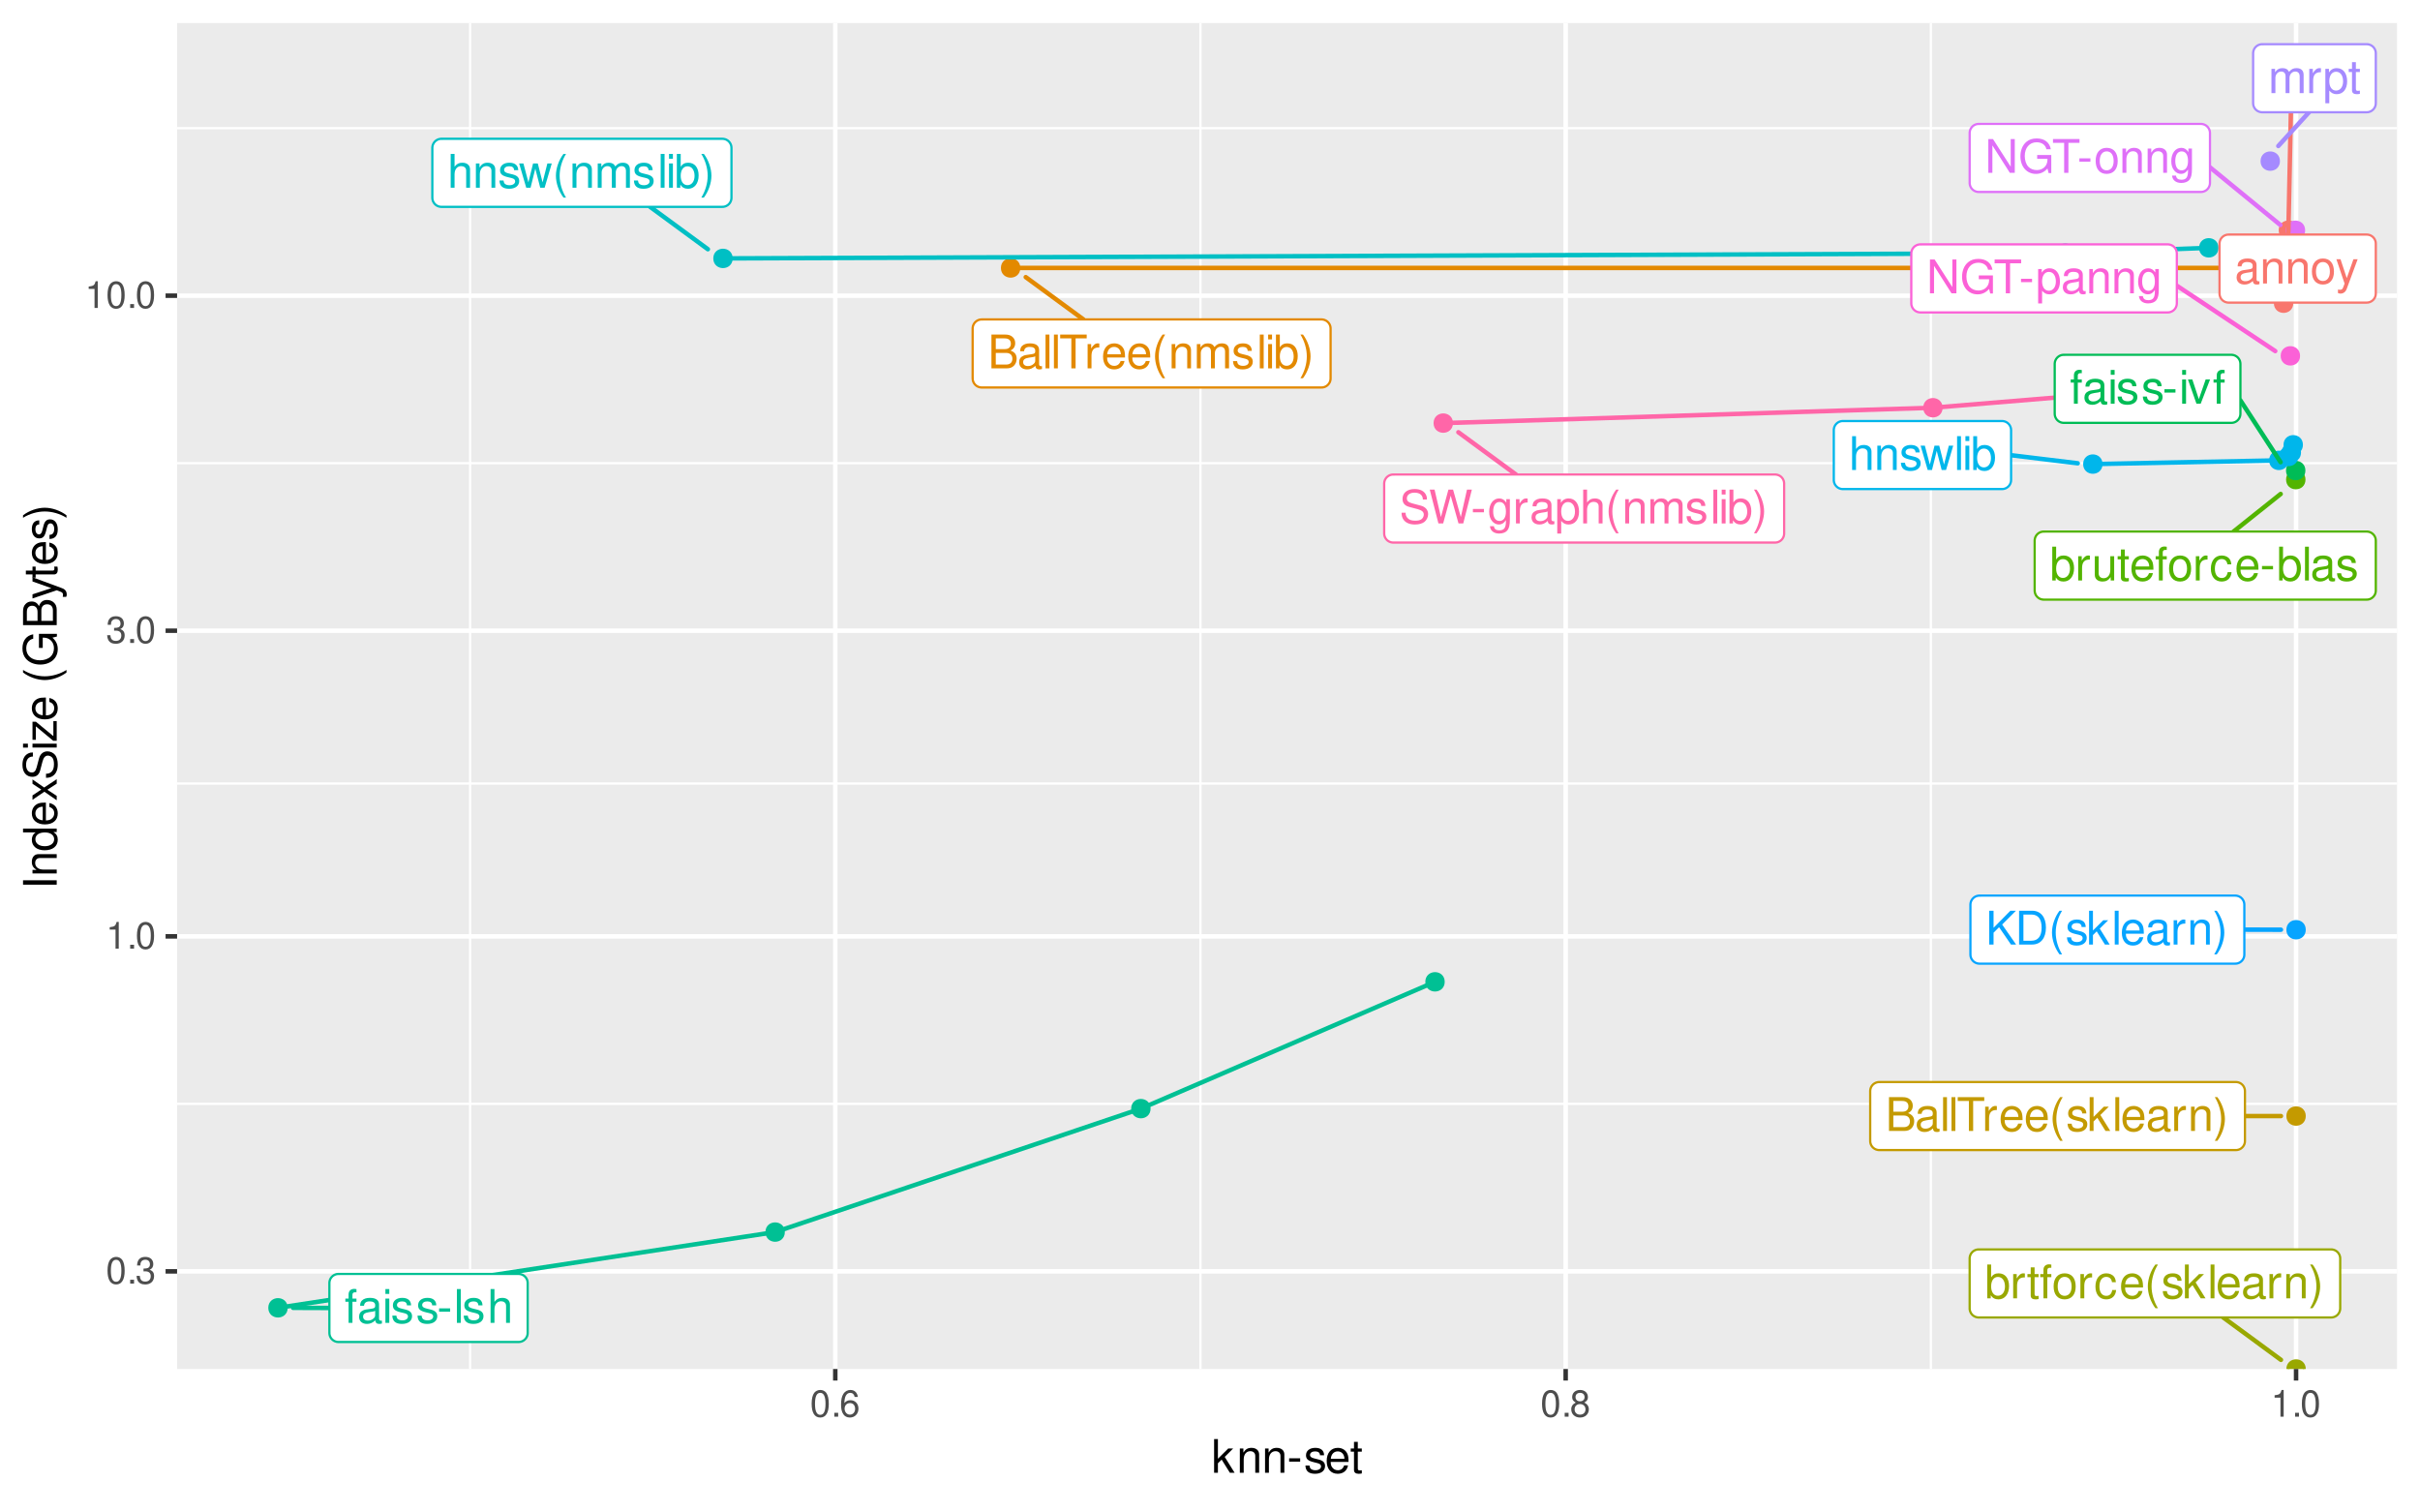 <?xml version="1.0" encoding="UTF-8"?>
<svg xmlns="http://www.w3.org/2000/svg" xmlns:xlink="http://www.w3.org/1999/xlink" width="576pt" height="360pt" viewBox="0 0 576 360" version="1.1">
<defs>
<g>
<symbol overflow="visible" id="glyph0-0">
<path style="stroke:none;" d=""/>
</symbol>
<symbol overflow="visible" id="glyph0-1">
<path style="stroke:none;" d="M 5.906 -0.547 C 5.812 -0.516 5.766 -0.516 5.719 -0.516 C 5.391 -0.516 5.219 -0.688 5.219 -0.969 L 5.219 -4.375 C 5.219 -5.406 4.469 -5.953 3.031 -5.953 C 2.188 -5.953 1.516 -5.719 1.109 -5.281 C 0.844 -4.984 0.734 -4.656 0.719 -4.078 L 1.641 -4.078 C 1.719 -4.781 2.141 -5.109 3 -5.109 C 3.844 -5.109 4.297 -4.797 4.297 -4.234 L 4.297 -4 C 4.281 -3.594 4.094 -3.453 3.344 -3.359 C 2.031 -3.188 1.828 -3.141 1.484 -3 C 0.812 -2.719 0.469 -2.203 0.469 -1.453 C 0.469 -0.406 1.188 0.25 2.359 0.25 C 3.094 0.25 3.672 0 4.328 -0.594 C 4.391 0 4.688 0.25 5.281 0.25 C 5.484 0.25 5.594 0.234 5.906 0.156 Z M 4.297 -1.828 C 4.297 -1.516 4.203 -1.328 3.938 -1.078 C 3.562 -0.734 3.109 -0.547 2.562 -0.547 C 1.844 -0.547 1.422 -0.891 1.422 -1.484 C 1.422 -2.094 1.828 -2.391 2.812 -2.547 C 3.797 -2.672 3.984 -2.719 4.297 -2.859 Z M 4.297 -1.828 "/>
</symbol>
<symbol overflow="visible" id="glyph0-2">
<path style="stroke:none;" d="M 0.766 -5.781 L 0.766 0 L 1.703 0 L 1.703 -3.188 C 1.703 -4.375 2.312 -5.141 3.266 -5.141 C 4 -5.141 4.469 -4.703 4.469 -4.016 L 4.469 0 L 5.375 0 L 5.375 -4.375 C 5.375 -5.328 4.656 -5.953 3.547 -5.953 C 2.688 -5.953 2.125 -5.625 1.625 -4.812 L 1.625 -5.781 Z M 0.766 -5.781 "/>
</symbol>
<symbol overflow="visible" id="glyph0-3">
<path style="stroke:none;" d="M 3 -5.953 C 1.375 -5.953 0.391 -4.797 0.391 -2.844 C 0.391 -0.891 1.375 0.25 3.016 0.25 C 4.656 0.25 5.641 -0.906 5.641 -2.812 C 5.641 -4.812 4.688 -5.953 3 -5.953 Z M 3.016 -5.109 C 4.047 -5.109 4.672 -4.25 4.672 -2.812 C 4.672 -1.453 4.031 -0.594 3.016 -0.594 C 1.984 -0.594 1.359 -1.453 1.359 -2.844 C 1.359 -4.25 1.984 -5.109 3.016 -5.109 Z M 3.016 -5.109 "/>
</symbol>
<symbol overflow="visible" id="glyph0-4">
<path style="stroke:none;" d="M 4.281 -5.781 L 2.688 -1.281 L 1.203 -5.781 L 0.219 -5.781 L 2.172 0.016 L 1.828 0.938 C 1.672 1.344 1.469 1.5 1.078 1.5 C 0.922 1.5 0.797 1.484 0.594 1.438 L 0.594 2.266 C 0.781 2.359 0.969 2.406 1.219 2.406 C 1.516 2.406 1.828 2.312 2.078 2.125 C 2.359 1.922 2.531 1.672 2.703 1.219 L 5.281 -5.781 Z M 4.281 -5.781 "/>
</symbol>
<symbol overflow="visible" id="glyph0-5">
<path style="stroke:none;" d="M 0.875 0 L 4.5 0 C 5.266 0 5.828 -0.203 6.266 -0.672 C 6.656 -1.094 6.875 -1.672 6.875 -2.297 C 6.875 -3.266 6.438 -3.859 5.406 -4.25 C 6.156 -4.594 6.531 -5.188 6.531 -6.016 C 6.531 -6.609 6.312 -7.109 5.891 -7.484 C 5.453 -7.875 4.922 -8.047 4.141 -8.047 L 0.875 -8.047 Z M 1.906 -4.578 L 1.906 -7.141 L 3.891 -7.141 C 4.469 -7.141 4.781 -7.062 5.062 -6.859 C 5.344 -6.641 5.5 -6.312 5.5 -5.859 C 5.5 -5.422 5.344 -5.094 5.062 -4.875 C 4.781 -4.656 4.469 -4.578 3.891 -4.578 Z M 1.906 -0.906 L 1.906 -3.672 L 4.406 -3.672 C 5.312 -3.672 5.859 -3.156 5.859 -2.281 C 5.859 -1.422 5.312 -0.906 4.406 -0.906 Z M 1.906 -0.906 "/>
</symbol>
<symbol overflow="visible" id="glyph0-6">
<path style="stroke:none;" d="M 1.672 -8.047 L 0.75 -8.047 L 0.75 0 L 1.672 0 Z M 1.672 -8.047 "/>
</symbol>
<symbol overflow="visible" id="glyph0-7">
<path style="stroke:none;" d="M 3.906 -7.141 L 6.547 -7.141 L 6.547 -8.047 L 0.234 -8.047 L 0.234 -7.141 L 2.891 -7.141 L 2.891 0 L 3.906 0 Z M 3.906 -7.141 "/>
</symbol>
<symbol overflow="visible" id="glyph0-8">
<path style="stroke:none;" d="M 0.766 -5.781 L 0.766 0 L 1.688 0 L 1.688 -3 C 1.703 -4.391 2.281 -5.016 3.547 -4.984 L 3.547 -5.922 C 3.391 -5.938 3.297 -5.953 3.188 -5.953 C 2.594 -5.953 2.141 -5.594 1.609 -4.734 L 1.609 -5.781 Z M 0.766 -5.781 "/>
</symbol>
<symbol overflow="visible" id="glyph0-9">
<path style="stroke:none;" d="M 5.672 -2.578 C 5.672 -3.469 5.594 -4 5.438 -4.438 C 5.062 -5.375 4.172 -5.953 3.094 -5.953 C 1.484 -5.953 0.438 -4.734 0.438 -2.812 C 0.438 -0.906 1.438 0.25 3.078 0.25 C 4.391 0.25 5.312 -0.5 5.547 -1.75 L 4.625 -1.75 C 4.359 -1 3.844 -0.594 3.109 -0.594 C 2.516 -0.594 2.016 -0.859 1.719 -1.344 C 1.484 -1.672 1.406 -2.016 1.406 -2.578 Z M 1.422 -3.344 C 1.5 -4.406 2.156 -5.109 3.078 -5.109 C 4.016 -5.109 4.672 -4.375 4.672 -3.344 Z M 1.422 -3.344 "/>
</symbol>
<symbol overflow="visible" id="glyph0-10">
<path style="stroke:none;" d="M 2.609 -8.047 C 1.5 -6.609 0.812 -4.594 0.812 -2.859 C 0.812 -1.109 1.5 0.891 2.609 2.344 L 3.219 2.344 C 2.25 0.766 1.703 -1.094 1.703 -2.859 C 1.703 -4.625 2.25 -6.484 3.219 -8.047 Z M 2.609 -8.047 "/>
</symbol>
<symbol overflow="visible" id="glyph0-11">
<path style="stroke:none;" d="M 0.766 -5.781 L 0.766 0 L 1.703 0 L 1.703 -3.641 C 1.703 -4.469 2.312 -5.141 3.062 -5.141 C 3.75 -5.141 4.125 -4.734 4.125 -3.984 L 4.125 0 L 5.062 0 L 5.062 -3.641 C 5.062 -4.469 5.672 -5.141 6.422 -5.141 C 7.094 -5.141 7.484 -4.719 7.484 -3.984 L 7.484 0 L 8.422 0 L 8.422 -4.344 C 8.422 -5.375 7.828 -5.953 6.734 -5.953 C 5.969 -5.953 5.5 -5.719 4.953 -5.078 C 4.625 -5.688 4.156 -5.953 3.406 -5.953 C 2.625 -5.953 2.109 -5.672 1.625 -4.969 L 1.625 -5.781 Z M 0.766 -5.781 "/>
</symbol>
<symbol overflow="visible" id="glyph0-12">
<path style="stroke:none;" d="M 4.844 -4.172 C 4.828 -5.312 4.078 -5.953 2.734 -5.953 C 1.391 -5.953 0.516 -5.266 0.516 -4.188 C 0.516 -3.281 0.984 -2.844 2.359 -2.516 L 3.219 -2.312 C 3.859 -2.156 4.109 -1.922 4.109 -1.516 C 4.109 -0.969 3.562 -0.594 2.766 -0.594 C 2.266 -0.594 1.844 -0.734 1.609 -0.984 C 1.469 -1.156 1.406 -1.312 1.344 -1.719 L 0.375 -1.719 C 0.422 -0.391 1.172 0.25 2.688 0.25 C 4.141 0.25 5.078 -0.469 5.078 -1.578 C 5.078 -2.438 4.578 -2.922 3.438 -3.188 L 2.547 -3.406 C 1.797 -3.578 1.484 -3.828 1.484 -4.234 C 1.484 -4.766 1.953 -5.109 2.703 -5.109 C 3.453 -5.109 3.844 -4.781 3.859 -4.172 Z M 4.844 -4.172 "/>
</symbol>
<symbol overflow="visible" id="glyph0-13">
<path style="stroke:none;" d="M 1.656 -5.781 L 0.734 -5.781 L 0.734 0 L 1.656 0 Z M 1.656 -8.047 L 0.734 -8.047 L 0.734 -6.891 L 1.656 -6.891 Z M 1.656 -8.047 "/>
</symbol>
<symbol overflow="visible" id="glyph0-14">
<path style="stroke:none;" d="M 0.594 -8.047 L 0.594 0 L 1.422 0 L 1.422 -0.734 C 1.859 -0.062 2.453 0.25 3.266 0.25 C 4.781 0.25 5.781 -1 5.781 -2.922 C 5.781 -4.797 4.844 -5.953 3.297 -5.953 C 2.5 -5.953 1.938 -5.656 1.516 -5 L 1.516 -8.047 Z M 3.125 -5.094 C 4.156 -5.094 4.812 -4.203 4.812 -2.812 C 4.812 -1.5 4.125 -0.609 3.125 -0.609 C 2.141 -0.609 1.516 -1.484 1.516 -2.844 C 1.516 -4.203 2.141 -5.094 3.125 -5.094 Z M 3.125 -5.094 "/>
</symbol>
<symbol overflow="visible" id="glyph0-15">
<path style="stroke:none;" d="M 1.031 2.344 C 2.125 0.891 2.828 -1.109 2.828 -2.844 C 2.828 -4.594 2.125 -6.609 1.031 -8.047 L 0.422 -8.047 C 1.391 -6.469 1.938 -4.625 1.938 -2.844 C 1.938 -1.094 1.391 0.766 0.422 2.344 Z M 1.031 2.344 "/>
</symbol>
<symbol overflow="visible" id="glyph0-16">
<path style="stroke:none;" d="M 1.562 -8.047 L 0.641 -8.047 L 0.641 0 L 1.562 0 L 1.562 -2.25 L 2.453 -3.141 L 4.406 0 L 5.547 0 L 3.188 -3.797 L 5.188 -5.781 L 4.016 -5.781 L 1.562 -3.344 Z M 1.562 -8.047 "/>
</symbol>
<symbol overflow="visible" id="glyph0-17">
<path style="stroke:none;" d="M 2.812 -5.781 L 1.859 -5.781 L 1.859 -7.375 L 0.938 -7.375 L 0.938 -5.781 L 0.156 -5.781 L 0.156 -5.031 L 0.938 -5.031 L 0.938 -0.656 C 0.938 -0.062 1.344 0.25 2.062 0.25 C 2.297 0.25 2.5 0.234 2.812 0.172 L 2.812 -0.594 C 2.672 -0.562 2.547 -0.547 2.359 -0.547 C 1.969 -0.547 1.859 -0.656 1.859 -1.078 L 1.859 -5.031 L 2.812 -5.031 Z M 2.812 -5.781 "/>
</symbol>
<symbol overflow="visible" id="glyph0-18">
<path style="stroke:none;" d="M 2.844 -5.781 L 1.891 -5.781 L 1.891 -6.688 C 1.891 -7.078 2.094 -7.281 2.531 -7.281 C 2.609 -7.281 2.641 -7.281 2.844 -7.266 L 2.844 -8.031 C 2.641 -8.078 2.516 -8.094 2.328 -8.094 C 1.484 -8.094 0.969 -7.594 0.969 -6.766 L 0.969 -5.781 L 0.203 -5.781 L 0.203 -5.031 L 0.969 -5.031 L 0.969 0 L 1.891 0 L 1.891 -5.031 L 2.844 -5.031 Z M 2.844 -5.781 "/>
</symbol>
<symbol overflow="visible" id="glyph0-19">
<path style="stroke:none;" d="M 5.203 -3.844 C 5.156 -4.406 5.031 -4.766 4.812 -5.094 C 4.422 -5.641 3.719 -5.953 2.922 -5.953 C 1.344 -5.953 0.344 -4.719 0.344 -2.797 C 0.344 -0.922 1.344 0.25 2.906 0.25 C 4.281 0.25 5.156 -0.578 5.266 -1.984 L 4.344 -1.984 C 4.188 -1.062 3.719 -0.594 2.922 -0.594 C 1.906 -0.594 1.297 -1.422 1.297 -2.797 C 1.297 -4.234 1.906 -5.109 2.906 -5.109 C 3.672 -5.109 4.172 -4.656 4.281 -3.844 Z M 5.203 -3.844 "/>
</symbol>
<symbol overflow="visible" id="glyph0-20">
<path style="stroke:none;" d="M 5.328 0 L 5.328 -5.781 L 4.406 -5.781 L 4.406 -2.5 C 4.406 -1.328 3.797 -0.547 2.828 -0.547 C 2.094 -0.547 1.641 -1 1.641 -1.688 L 1.641 -5.781 L 0.719 -5.781 L 0.719 -1.328 C 0.719 -0.359 1.438 0.25 2.562 0.25 C 3.406 0.25 3.953 -0.047 4.5 -0.812 L 4.5 0 Z M 5.328 0 "/>
</symbol>
<symbol overflow="visible" id="glyph0-21">
<path style="stroke:none;" d="M 3.141 -3.453 L 0.516 -3.453 L 0.516 -2.656 L 3.141 -2.656 Z M 3.141 -3.453 "/>
</symbol>
<symbol overflow="visible" id="glyph0-22">
<path style="stroke:none;" d="M 3.141 0 L 5.375 -5.781 L 4.328 -5.781 L 2.703 -1.094 L 1.156 -5.781 L 0.109 -5.781 L 2.141 0 Z M 3.141 0 "/>
</symbol>
<symbol overflow="visible" id="glyph0-23">
<path style="stroke:none;" d="M 0.766 -8.047 L 0.766 0 L 1.688 0 L 1.688 -3.188 C 1.688 -4.375 2.312 -5.141 3.266 -5.141 C 3.562 -5.141 3.859 -5.062 4.078 -4.891 C 4.344 -4.688 4.453 -4.422 4.453 -4.016 L 4.453 0 L 5.375 0 L 5.375 -4.375 C 5.375 -5.344 4.672 -5.953 3.547 -5.953 C 2.734 -5.953 2.234 -5.703 1.688 -5 L 1.688 -8.047 Z M 0.766 -8.047 "/>
</symbol>
<symbol overflow="visible" id="glyph0-24">
<path style="stroke:none;" d="M 6.125 0 L 7.828 -5.781 L 6.781 -5.781 L 5.641 -1.281 L 4.5 -5.781 L 3.375 -5.781 L 2.266 -1.281 L 1.078 -5.781 L 0.062 -5.781 L 1.75 0 L 2.781 0 L 3.906 -4.547 L 5.078 0 Z M 6.125 0 "/>
</symbol>
<symbol overflow="visible" id="glyph0-25">
<path style="stroke:none;" d="M 1.906 -2.812 L 3.219 -4.125 L 6.047 0 L 7.266 0 L 3.953 -4.766 L 7.234 -8.047 L 5.906 -8.047 L 1.906 -3.984 L 1.906 -8.047 L 0.875 -8.047 L 0.875 0 L 1.906 0 Z M 1.906 -2.812 "/>
</symbol>
<symbol overflow="visible" id="glyph0-26">
<path style="stroke:none;" d="M 0.984 0 L 4.094 0 C 6.125 0 7.375 -1.531 7.375 -4.031 C 7.375 -6.531 6.125 -8.047 4.094 -8.047 L 0.984 -8.047 Z M 2.016 -0.906 L 2.016 -7.141 L 3.906 -7.141 C 5.5 -7.141 6.344 -6.078 6.344 -4.016 C 6.344 -1.984 5.5 -0.906 3.906 -0.906 Z M 2.016 -0.906 "/>
</symbol>
<symbol overflow="visible" id="glyph0-27">
<path style="stroke:none;" d="M 0.594 2.406 L 1.531 2.406 L 1.531 -0.609 C 2.016 -0.016 2.547 0.25 3.297 0.25 C 4.812 0.25 5.781 -0.953 5.781 -2.797 C 5.781 -4.734 4.828 -5.953 3.297 -5.953 C 2.5 -5.953 1.875 -5.594 1.453 -4.922 L 1.453 -5.781 L 0.594 -5.781 Z M 3.141 -5.094 C 4.156 -5.094 4.812 -4.203 4.812 -2.812 C 4.812 -1.5 4.141 -0.609 3.141 -0.609 C 2.156 -0.609 1.531 -1.484 1.531 -2.844 C 1.531 -4.203 2.156 -5.094 3.141 -5.094 Z M 3.141 -5.094 "/>
</symbol>
<symbol overflow="visible" id="glyph0-28">
<path style="stroke:none;" d="M 7.141 -8.047 L 6.172 -8.047 L 6.172 -1.469 L 1.953 -8.047 L 0.844 -8.047 L 0.844 0 L 1.812 0 L 1.812 -6.531 L 5.969 0 L 7.141 0 Z M 7.141 -8.047 "/>
</symbol>
<symbol overflow="visible" id="glyph0-29">
<path style="stroke:none;" d="M 7.828 -4.25 L 4.469 -4.25 L 4.469 -3.344 L 6.922 -3.344 L 6.922 -3.125 C 6.922 -1.688 5.859 -0.656 4.391 -0.656 C 3.578 -0.656 2.844 -0.953 2.359 -1.469 C 1.828 -2.047 1.516 -3 1.516 -4 C 1.516 -5.969 2.641 -7.281 4.344 -7.281 C 5.562 -7.281 6.453 -6.656 6.672 -5.609 L 7.719 -5.609 C 7.438 -7.25 6.203 -8.188 4.359 -8.188 C 3.375 -8.188 2.578 -7.938 1.938 -7.406 C 1 -6.641 0.484 -5.391 0.484 -3.938 C 0.484 -1.469 2 0.25 4.172 0.25 C 5.266 0.25 6.125 -0.156 6.922 -1.031 L 7.188 0.047 L 7.828 0.047 Z M 7.828 -4.25 "/>
</symbol>
<symbol overflow="visible" id="glyph0-30">
<path style="stroke:none;" d="M 4.469 -5.781 L 4.469 -4.953 C 4 -5.641 3.484 -5.953 2.766 -5.953 C 1.359 -5.953 0.391 -4.656 0.391 -2.797 C 0.391 -1.828 0.625 -1.109 1.109 -0.531 C 1.547 -0.016 2.094 0.25 2.703 0.25 C 3.391 0.25 3.891 -0.062 4.375 -0.781 L 4.375 -0.484 C 4.375 1.062 3.938 1.641 2.797 1.641 C 2.016 1.641 1.609 1.328 1.516 0.656 L 0.578 0.656 C 0.656 1.734 1.516 2.406 2.766 2.406 C 3.625 2.406 4.328 2.125 4.703 1.672 C 5.141 1.125 5.312 0.406 5.312 -0.953 L 5.312 -5.781 Z M 2.844 -5.109 C 3.828 -5.109 4.375 -4.281 4.375 -2.812 C 4.375 -1.406 3.812 -0.594 2.844 -0.594 C 1.906 -0.594 1.344 -1.422 1.344 -2.844 C 1.344 -4.266 1.906 -5.109 2.844 -5.109 Z M 2.844 -5.109 "/>
</symbol>
<symbol overflow="visible" id="glyph0-31">
<path style="stroke:none;" d="M 6.578 -5.688 C 6.578 -6.234 6.547 -6.391 6.375 -6.766 C 5.938 -7.703 5 -8.188 3.641 -8.188 C 1.859 -8.188 0.766 -7.281 0.766 -5.828 C 0.766 -4.844 1.297 -4.219 2.359 -3.938 L 4.359 -3.406 C 5.375 -3.141 5.828 -2.734 5.828 -2.109 C 5.828 -1.672 5.594 -1.234 5.266 -1 C 4.938 -0.766 4.438 -0.656 3.781 -0.656 C 2.891 -0.656 2.312 -0.859 1.922 -1.328 C 1.625 -1.672 1.484 -2.062 1.5 -2.562 L 0.531 -2.562 C 0.547 -1.828 0.688 -1.344 1 -0.891 C 1.562 -0.125 2.484 0.25 3.719 0.25 C 4.672 0.25 5.453 0.031 5.969 -0.359 C 6.516 -0.797 6.859 -1.516 6.859 -2.203 C 6.859 -3.203 6.234 -3.938 5.141 -4.234 L 3.125 -4.766 C 2.156 -5.031 1.797 -5.344 1.797 -5.969 C 1.797 -6.781 2.516 -7.328 3.594 -7.328 C 4.875 -7.328 5.594 -6.75 5.609 -5.688 Z M 6.578 -5.688 "/>
</symbol>
<symbol overflow="visible" id="glyph0-32">
<path style="stroke:none;" d="M 8.219 0 L 10.266 -8.047 L 9.109 -8.047 L 7.641 -1.516 L 5.797 -8.047 L 4.688 -8.047 L 2.906 -1.516 L 1.391 -8.047 L 0.25 -8.047 L 2.312 0 L 3.438 0 L 5.234 -6.609 L 7.094 0 Z M 8.219 0 "/>
</symbol>
<symbol overflow="visible" id="glyph1-0">
<path style="stroke:none;" d=""/>
</symbol>
<symbol overflow="visible" id="glyph1-1">
<path style="stroke:none;" d="M 2.422 -6.359 C 1.844 -6.359 1.312 -6.094 0.984 -5.672 C 0.578 -5.109 0.375 -4.25 0.375 -3.078 C 0.375 -0.938 1.078 0.203 2.422 0.203 C 3.734 0.203 4.453 -0.938 4.453 -3.031 C 4.453 -4.25 4.266 -5.078 3.859 -5.672 C 3.531 -6.109 3.016 -6.359 2.422 -6.359 Z M 2.422 -5.672 C 3.25 -5.672 3.672 -4.828 3.672 -3.094 C 3.672 -1.281 3.266 -0.438 2.406 -0.438 C 1.578 -0.438 1.172 -1.312 1.172 -3.062 C 1.172 -4.828 1.578 -5.672 2.422 -5.672 Z M 2.422 -5.672 "/>
</symbol>
<symbol overflow="visible" id="glyph1-2">
<path style="stroke:none;" d="M 1.688 -0.922 L 0.766 -0.922 L 0.766 0 L 1.688 0 Z M 1.688 -0.922 "/>
</symbol>
<symbol overflow="visible" id="glyph1-3">
<path style="stroke:none;" d="M 1.938 -2.922 L 2.359 -2.922 C 3.203 -2.922 3.656 -2.531 3.656 -1.766 C 3.656 -0.969 3.172 -0.484 2.375 -0.484 C 1.516 -0.484 1.109 -0.922 1.062 -1.844 L 0.281 -1.844 C 0.312 -1.344 0.406 -1 0.547 -0.719 C 0.875 -0.109 1.484 0.203 2.344 0.203 C 3.625 0.203 4.453 -0.578 4.453 -1.781 C 4.453 -2.594 4.141 -3.031 3.391 -3.297 C 3.969 -3.531 4.266 -3.969 4.266 -4.609 C 4.266 -5.703 3.547 -6.359 2.359 -6.359 C 1.109 -6.359 0.438 -5.656 0.406 -4.312 L 1.188 -4.312 C 1.203 -4.703 1.234 -4.922 1.328 -5.109 C 1.5 -5.469 1.891 -5.688 2.375 -5.688 C 3.062 -5.688 3.469 -5.266 3.469 -4.578 C 3.469 -4.141 3.312 -3.859 2.969 -3.719 C 2.766 -3.625 2.484 -3.594 1.938 -3.578 Z M 1.938 -2.922 "/>
</symbol>
<symbol overflow="visible" id="glyph1-4">
<path style="stroke:none;" d="M 2.281 -4.531 L 2.281 0 L 3.047 0 L 3.047 -6.359 L 2.547 -6.359 C 2.266 -5.391 2.094 -5.25 0.891 -5.094 L 0.891 -4.531 Z M 2.281 -4.531 "/>
</symbol>
<symbol overflow="visible" id="glyph1-5">
<path style="stroke:none;" d="M 4.375 -4.703 C 4.234 -5.75 3.562 -6.359 2.609 -6.359 C 1.922 -6.359 1.312 -6.031 0.938 -5.453 C 0.547 -4.828 0.375 -4.062 0.375 -2.906 C 0.375 -1.828 0.531 -1.156 0.906 -0.594 C 1.234 -0.078 1.781 0.203 2.469 0.203 C 3.656 0.203 4.516 -0.688 4.516 -1.922 C 4.516 -3.094 3.719 -3.922 2.609 -3.922 C 1.984 -3.922 1.5 -3.688 1.172 -3.234 C 1.172 -4.797 1.672 -5.672 2.562 -5.672 C 3.109 -5.672 3.484 -5.328 3.609 -4.703 Z M 2.5 -3.234 C 3.25 -3.234 3.719 -2.703 3.719 -1.859 C 3.719 -1.062 3.188 -0.484 2.484 -0.484 C 1.766 -0.484 1.219 -1.094 1.219 -1.906 C 1.219 -2.688 1.734 -3.234 2.5 -3.234 Z M 2.5 -3.234 "/>
</symbol>
<symbol overflow="visible" id="glyph1-6">
<path style="stroke:none;" d="M 3.438 -3.359 C 4.094 -3.75 4.297 -4.062 4.297 -4.656 C 4.297 -5.672 3.531 -6.359 2.422 -6.359 C 1.312 -6.359 0.547 -5.672 0.547 -4.672 C 0.547 -4.062 0.75 -3.75 1.391 -3.359 C 0.672 -2.984 0.328 -2.469 0.328 -1.766 C 0.328 -0.609 1.172 0.203 2.422 0.203 C 3.656 0.203 4.516 -0.609 4.516 -1.766 C 4.516 -2.469 4.156 -2.984 3.438 -3.359 Z M 2.422 -5.672 C 3.078 -5.672 3.5 -5.281 3.5 -4.641 C 3.5 -4.047 3.062 -3.656 2.422 -3.656 C 1.766 -3.656 1.344 -4.047 1.344 -4.656 C 1.344 -5.281 1.766 -5.672 2.422 -5.672 Z M 2.422 -3 C 3.188 -3 3.719 -2.484 3.719 -1.75 C 3.719 -0.984 3.203 -0.484 2.406 -0.484 C 1.641 -0.484 1.125 -1 1.125 -1.734 C 1.125 -2.5 1.641 -3 2.422 -3 Z M 2.422 -3 "/>
</symbol>
<symbol overflow="visible" id="glyph2-0">
<path style="stroke:none;" d=""/>
</symbol>
<symbol overflow="visible" id="glyph2-1">
<path style="stroke:none;" d="M 1.547 -8.016 L 0.641 -8.016 L 0.641 0 L 1.547 0 L 1.547 -2.25 L 2.438 -3.125 L 4.391 0 L 5.516 0 L 3.172 -3.766 L 5.172 -5.766 L 4 -5.766 L 1.547 -3.328 Z M 1.547 -8.016 "/>
</symbol>
<symbol overflow="visible" id="glyph2-2">
<path style="stroke:none;" d="M 0.766 -5.766 L 0.766 0 L 1.688 0 L 1.688 -3.172 C 1.688 -4.359 2.312 -5.125 3.25 -5.125 C 3.984 -5.125 4.438 -4.688 4.438 -4 L 4.438 0 L 5.359 0 L 5.359 -4.359 C 5.359 -5.312 4.641 -5.922 3.531 -5.922 C 2.672 -5.922 2.125 -5.594 1.609 -4.797 L 1.609 -5.766 Z M 0.766 -5.766 "/>
</symbol>
<symbol overflow="visible" id="glyph2-3">
<path style="stroke:none;" d="M 3.125 -3.438 L 0.5 -3.438 L 0.5 -2.641 L 3.125 -2.641 Z M 3.125 -3.438 "/>
</symbol>
<symbol overflow="visible" id="glyph2-4">
<path style="stroke:none;" d="M 4.812 -4.156 C 4.812 -5.297 4.062 -5.922 2.734 -5.922 C 1.391 -5.922 0.516 -5.234 0.516 -4.172 C 0.516 -3.266 0.984 -2.844 2.344 -2.516 L 3.203 -2.297 C 3.844 -2.141 4.094 -1.906 4.094 -1.5 C 4.094 -0.953 3.547 -0.594 2.75 -0.594 C 2.25 -0.594 1.844 -0.734 1.609 -0.984 C 1.469 -1.141 1.391 -1.312 1.344 -1.719 L 0.375 -1.719 C 0.422 -0.391 1.172 0.25 2.672 0.25 C 4.125 0.25 5.047 -0.469 5.047 -1.578 C 5.047 -2.438 4.562 -2.906 3.422 -3.172 L 2.547 -3.391 C 1.797 -3.562 1.469 -3.812 1.469 -4.219 C 1.469 -4.75 1.953 -5.078 2.688 -5.078 C 3.438 -5.078 3.828 -4.766 3.844 -4.156 Z M 4.812 -4.156 "/>
</symbol>
<symbol overflow="visible" id="glyph2-5">
<path style="stroke:none;" d="M 5.641 -2.578 C 5.641 -3.453 5.578 -3.984 5.406 -4.406 C 5.031 -5.359 4.156 -5.922 3.078 -5.922 C 1.469 -5.922 0.438 -4.703 0.438 -2.812 C 0.438 -0.906 1.438 0.25 3.062 0.25 C 4.375 0.25 5.297 -0.5 5.516 -1.75 L 4.594 -1.75 C 4.344 -0.984 3.828 -0.594 3.094 -0.594 C 2.516 -0.594 2.016 -0.859 1.703 -1.344 C 1.484 -1.672 1.406 -2 1.391 -2.578 Z M 1.422 -3.328 C 1.5 -4.391 2.141 -5.078 3.062 -5.078 C 4 -5.078 4.656 -4.359 4.656 -3.328 Z M 1.422 -3.328 "/>
</symbol>
<symbol overflow="visible" id="glyph2-6">
<path style="stroke:none;" d="M 2.797 -5.766 L 1.844 -5.766 L 1.844 -7.344 L 0.938 -7.344 L 0.938 -5.766 L 0.156 -5.766 L 0.156 -5.016 L 0.938 -5.016 L 0.938 -0.656 C 0.938 -0.062 1.328 0.25 2.047 0.25 C 2.281 0.25 2.484 0.234 2.797 0.172 L 2.797 -0.594 C 2.656 -0.562 2.547 -0.547 2.359 -0.547 C 1.953 -0.547 1.844 -0.656 1.844 -1.062 L 1.844 -5.016 L 2.797 -5.016 Z M 2.797 -5.766 "/>
</symbol>
<symbol overflow="visible" id="glyph3-0">
<path style="stroke:none;" d=""/>
</symbol>
<symbol overflow="visible" id="glyph3-1">
<path style="stroke:none;" d="M -8.016 -2.141 L -8.016 -1.094 L 0 -1.094 L 0 -2.141 Z M -8.016 -2.141 "/>
</symbol>
<symbol overflow="visible" id="glyph3-2">
<path style="stroke:none;" d="M -5.766 -0.766 L 0 -0.766 L 0 -1.688 L -3.172 -1.688 C -4.359 -1.688 -5.125 -2.312 -5.125 -3.25 C -5.125 -3.984 -4.688 -4.438 -4 -4.438 L 0 -4.438 L 0 -5.359 L -4.359 -5.359 C -5.312 -5.359 -5.922 -4.641 -5.922 -3.531 C -5.922 -2.672 -5.594 -2.125 -4.797 -1.609 L -5.766 -1.609 Z M -5.766 -0.766 "/>
</symbol>
<symbol overflow="visible" id="glyph3-3">
<path style="stroke:none;" d="M -8.016 -5.438 L -8.016 -4.531 L -5.031 -4.531 C -5.625 -4.141 -5.922 -3.531 -5.922 -2.766 C -5.922 -1.266 -4.734 -0.281 -2.891 -0.281 C -0.953 -0.281 0.25 -1.234 0.25 -2.797 C 0.25 -3.594 -0.047 -4.141 -0.766 -4.625 L 0 -4.625 L 0 -5.438 Z M -5.078 -2.922 C -5.078 -3.906 -4.203 -4.531 -2.812 -4.531 C -1.484 -4.531 -0.609 -3.891 -0.609 -2.922 C -0.609 -1.906 -1.5 -1.25 -2.844 -1.25 C -4.188 -1.25 -5.078 -1.906 -5.078 -2.922 Z M -5.078 -2.922 "/>
</symbol>
<symbol overflow="visible" id="glyph3-4">
<path style="stroke:none;" d="M -2.578 -5.641 C -3.453 -5.641 -3.984 -5.578 -4.406 -5.406 C -5.359 -5.031 -5.922 -4.156 -5.922 -3.078 C -5.922 -1.469 -4.703 -0.438 -2.812 -0.438 C -0.906 -0.438 0.25 -1.438 0.25 -3.062 C 0.25 -4.375 -0.5 -5.297 -1.75 -5.516 L -1.75 -4.594 C -0.984 -4.344 -0.594 -3.828 -0.594 -3.094 C -0.594 -2.516 -0.859 -2.016 -1.344 -1.703 C -1.672 -1.484 -2 -1.406 -2.578 -1.391 Z M -3.328 -1.422 C -4.391 -1.5 -5.078 -2.141 -5.078 -3.062 C -5.078 -4 -4.359 -4.656 -3.328 -4.656 Z M -3.328 -1.422 "/>
</symbol>
<symbol overflow="visible" id="glyph3-5">
<path style="stroke:none;" d="M -2.984 -3.219 L -5.766 -5.141 L -5.766 -4.109 L -3.672 -2.734 L -5.766 -1.344 L -5.766 -0.297 L -2.938 -2.219 L 0 -0.188 L 0 -1.234 L -2.219 -2.688 L 0 -4.141 L 0 -5.203 Z M -2.984 -3.219 "/>
</symbol>
<symbol overflow="visible" id="glyph3-6">
<path style="stroke:none;" d="M -5.672 -6.562 C -6.219 -6.562 -6.375 -6.516 -6.75 -6.344 C -7.672 -5.906 -8.156 -4.969 -8.156 -3.625 C -8.156 -1.859 -7.25 -0.766 -5.797 -0.766 C -4.812 -0.766 -4.203 -1.281 -3.922 -2.344 L -3.406 -4.328 C -3.141 -5.359 -2.734 -5.812 -2.094 -5.812 C -1.672 -5.812 -1.234 -5.578 -0.984 -5.234 C -0.766 -4.922 -0.656 -4.406 -0.656 -3.766 C -0.656 -2.875 -0.859 -2.297 -1.312 -1.906 C -1.672 -1.609 -2.062 -1.484 -2.547 -1.5 L -2.547 -0.531 C -1.812 -0.531 -1.328 -0.688 -0.891 -1 C -0.125 -1.547 0.25 -2.469 0.25 -3.703 C 0.25 -4.656 0.031 -5.438 -0.359 -5.953 C -0.797 -6.484 -1.5 -6.828 -2.203 -6.828 C -3.188 -6.828 -3.922 -6.219 -4.219 -5.125 L -4.75 -3.109 C -5.016 -2.141 -5.328 -1.797 -5.938 -1.797 C -6.75 -1.797 -7.297 -2.516 -7.297 -3.594 C -7.297 -4.859 -6.719 -5.578 -5.672 -5.594 Z M -5.672 -6.562 "/>
</symbol>
<symbol overflow="visible" id="glyph3-7">
<path style="stroke:none;" d="M -5.766 -1.656 L -5.766 -0.734 L 0 -0.734 L 0 -1.656 Z M -8.016 -1.656 L -8.016 -0.719 L -6.859 -0.719 L -6.859 -1.656 Z M -8.016 -1.656 "/>
</symbol>
<symbol overflow="visible" id="glyph3-8">
<path style="stroke:none;" d="M -5.766 -4.875 L -5.766 -0.578 L -4.969 -0.578 L -4.969 -3.781 L -0.828 -0.344 L 0 -0.344 L 0 -5.031 L -0.797 -5.031 L -0.797 -1.453 L -4.953 -4.875 Z M -5.766 -4.875 "/>
</symbol>
<symbol overflow="visible" id="glyph3-9">
<path style="stroke:none;" d=""/>
</symbol>
<symbol overflow="visible" id="glyph3-10">
<path style="stroke:none;" d="M -8.016 -2.594 C -6.578 -1.5 -4.578 -0.797 -2.844 -0.797 C -1.109 -0.797 0.891 -1.5 2.328 -2.594 L 2.328 -3.203 C 0.766 -2.234 -1.094 -1.688 -2.844 -1.688 C -4.594 -1.688 -6.453 -2.234 -8.016 -3.203 Z M -8.016 -2.594 "/>
</symbol>
<symbol overflow="visible" id="glyph3-11">
<path style="stroke:none;" d="M -4.234 -7.797 L -4.234 -4.453 L -3.328 -4.453 L -3.328 -6.891 L -3.109 -6.891 C -1.688 -6.891 -0.656 -5.844 -0.656 -4.375 C -0.656 -3.562 -0.953 -2.828 -1.469 -2.359 C -2.031 -1.828 -2.984 -1.5 -3.984 -1.5 C -5.953 -1.5 -7.25 -2.625 -7.25 -4.328 C -7.25 -5.547 -6.625 -6.422 -5.594 -6.641 L -5.594 -7.688 C -7.219 -7.406 -8.156 -6.172 -8.156 -4.328 C -8.156 -3.359 -7.891 -2.562 -7.375 -1.938 C -6.609 -1 -5.375 -0.484 -3.922 -0.484 C -1.469 -0.484 0.25 -1.984 0.25 -4.156 C 0.25 -5.25 -0.156 -6.109 -1.016 -6.891 L 0.047 -7.156 L 0.047 -7.797 Z M -4.234 -7.797 "/>
</symbol>
<symbol overflow="visible" id="glyph3-12">
<path style="stroke:none;" d="M 0 -0.875 L 0 -4.484 C 0 -5.25 -0.203 -5.812 -0.672 -6.234 C -1.094 -6.641 -1.656 -6.859 -2.281 -6.859 C -3.25 -6.859 -3.844 -6.406 -4.234 -5.391 C -4.578 -6.125 -5.156 -6.5 -5.984 -6.5 C -6.578 -6.5 -7.078 -6.281 -7.453 -5.859 C -7.844 -5.438 -8.016 -4.891 -8.016 -4.125 L -8.016 -0.875 Z M -4.562 -1.891 L -7.109 -1.891 L -7.109 -3.875 C -7.109 -4.438 -7.047 -4.766 -6.828 -5.031 C -6.609 -5.328 -6.281 -5.484 -5.844 -5.484 C -5.406 -5.484 -5.078 -5.328 -4.844 -5.031 C -4.641 -4.766 -4.562 -4.438 -4.562 -3.875 Z M -0.906 -1.891 L -3.656 -1.891 L -3.656 -4.391 C -3.656 -5.297 -3.141 -5.828 -2.281 -5.828 C -1.422 -5.828 -0.906 -5.297 -0.906 -4.391 Z M -0.906 -1.891 "/>
</symbol>
<symbol overflow="visible" id="glyph3-13">
<path style="stroke:none;" d="M -5.766 -4.266 L -1.281 -2.672 L -5.766 -1.203 L -5.766 -0.219 L 0.016 -2.172 L 0.938 -1.812 C 1.344 -1.656 1.5 -1.469 1.5 -1.078 C 1.5 -0.922 1.469 -0.797 1.438 -0.594 L 2.25 -0.594 C 2.359 -0.781 2.391 -0.969 2.391 -1.203 C 2.391 -1.5 2.297 -1.828 2.125 -2.062 C 1.906 -2.359 1.672 -2.516 1.203 -2.688 L -5.766 -5.266 Z M -5.766 -4.266 "/>
</symbol>
<symbol overflow="visible" id="glyph3-14">
<path style="stroke:none;" d="M -5.766 -2.797 L -5.766 -1.844 L -7.344 -1.844 L -7.344 -0.938 L -5.766 -0.938 L -5.766 -0.156 L -5.016 -0.156 L -5.016 -0.938 L -0.656 -0.938 C -0.062 -0.938 0.25 -1.328 0.25 -2.047 C 0.25 -2.281 0.234 -2.484 0.172 -2.797 L -0.594 -2.797 C -0.562 -2.656 -0.547 -2.547 -0.547 -2.359 C -0.547 -1.953 -0.656 -1.844 -1.062 -1.844 L -5.016 -1.844 L -5.016 -2.797 Z M -5.766 -2.797 "/>
</symbol>
<symbol overflow="visible" id="glyph3-15">
<path style="stroke:none;" d="M -4.156 -4.812 C -5.297 -4.812 -5.922 -4.062 -5.922 -2.734 C -5.922 -1.391 -5.234 -0.516 -4.172 -0.516 C -3.266 -0.516 -2.844 -0.984 -2.516 -2.344 L -2.297 -3.203 C -2.141 -3.844 -1.906 -4.094 -1.5 -4.094 C -0.953 -4.094 -0.594 -3.547 -0.594 -2.75 C -0.594 -2.25 -0.734 -1.844 -0.984 -1.609 C -1.141 -1.469 -1.312 -1.391 -1.719 -1.344 L -1.719 -0.375 C -0.391 -0.422 0.25 -1.172 0.25 -2.672 C 0.25 -4.125 -0.469 -5.047 -1.578 -5.047 C -2.438 -5.047 -2.906 -4.562 -3.172 -3.422 L -3.391 -2.547 C -3.562 -1.797 -3.812 -1.469 -4.219 -1.469 C -4.75 -1.469 -5.078 -1.953 -5.078 -2.688 C -5.078 -3.438 -4.766 -3.828 -4.156 -3.844 Z M -4.156 -4.812 "/>
</symbol>
<symbol overflow="visible" id="glyph3-16">
<path style="stroke:none;" d="M 2.328 -1.016 C 0.891 -2.125 -1.109 -2.812 -2.844 -2.812 C -4.578 -2.812 -6.578 -2.125 -8.016 -1.016 L -8.016 -0.422 C -6.453 -1.391 -4.594 -1.922 -2.844 -1.922 C -1.094 -1.922 0.766 -1.391 2.328 -0.422 Z M 2.328 -1.016 "/>
</symbol>
</g>
<clipPath id="clip1">
  <path d="M 42.152 5.48 L 570.523 5.48 L 570.523 325.852 L 42.152 325.852 Z M 42.152 5.48 "/>
</clipPath>
<clipPath id="clip2">
  <path d="M 42.152 262 L 570.523 262 L 570.523 264 L 42.152 264 Z M 42.152 262 "/>
</clipPath>
<clipPath id="clip3">
  <path d="M 42.152 186 L 570.523 186 L 570.523 187 L 42.152 187 Z M 42.152 186 "/>
</clipPath>
<clipPath id="clip4">
  <path d="M 42.152 109 L 570.523 109 L 570.523 111 L 42.152 111 Z M 42.152 109 "/>
</clipPath>
<clipPath id="clip5">
  <path d="M 42.152 30 L 570.523 30 L 570.523 31 L 42.152 31 Z M 42.152 30 "/>
</clipPath>
<clipPath id="clip6">
  <path d="M 111 5.48 L 113 5.48 L 113 325.852 L 111 325.852 Z M 111 5.48 "/>
</clipPath>
<clipPath id="clip7">
  <path d="M 285 5.48 L 286 5.48 L 286 325.852 L 285 325.852 Z M 285 5.48 "/>
</clipPath>
<clipPath id="clip8">
  <path d="M 459 5.48 L 460 5.48 L 460 325.852 L 459 325.852 Z M 459 5.48 "/>
</clipPath>
<clipPath id="clip9">
  <path d="M 42.152 302 L 570.523 302 L 570.523 304 L 42.152 304 Z M 42.152 302 "/>
</clipPath>
<clipPath id="clip10">
  <path d="M 42.152 222 L 570.523 222 L 570.523 224 L 42.152 224 Z M 42.152 222 "/>
</clipPath>
<clipPath id="clip11">
  <path d="M 42.152 149 L 570.523 149 L 570.523 151 L 42.152 151 Z M 42.152 149 "/>
</clipPath>
<clipPath id="clip12">
  <path d="M 42.152 69 L 570.523 69 L 570.523 71 L 42.152 71 Z M 42.152 69 "/>
</clipPath>
<clipPath id="clip13">
  <path d="M 198 5.48 L 200 5.48 L 200 325.852 L 198 325.852 Z M 198 5.48 "/>
</clipPath>
<clipPath id="clip14">
  <path d="M 372 5.48 L 374 5.48 L 374 325.852 L 372 325.852 Z M 372 5.48 "/>
</clipPath>
<clipPath id="clip15">
  <path d="M 545 5.48 L 548 5.48 L 548 325.852 L 545 325.852 Z M 545 5.48 "/>
</clipPath>
<clipPath id="clip16">
  <path d="M 544 323 L 549 323 L 549 325.852 L 544 325.852 Z M 544 323 "/>
</clipPath>
</defs>
<g id="surface51">
<rect x="0" y="0" width="576" height="360" style="fill:rgb(100%,100%,100%);fill-opacity:1;stroke:none;"/>
<rect x="0" y="0" width="576" height="360" style="fill:rgb(100%,100%,100%);fill-opacity:1;stroke:none;"/>
<path style="fill:none;stroke-width:1.067;stroke-linecap:round;stroke-linejoin:round;stroke:rgb(100%,100%,100%);stroke-opacity:1;stroke-miterlimit:10;" d="M 0 360 L 576 360 L 576 0 L 0 0 Z M 0 360 "/>
<g clip-path="url(#clip1)" clip-rule="nonzero">
<path style=" stroke:none;fill-rule:nonzero;fill:rgb(92.157%,92.157%,92.157%);fill-opacity:1;" d="M 42.152 325.848 L 570.523 325.848 L 570.523 5.477 L 42.152 5.477 Z M 42.152 325.848 "/>
</g>
<g clip-path="url(#clip2)" clip-rule="nonzero">
<path style="fill:none;stroke-width:0.533;stroke-linecap:butt;stroke-linejoin:round;stroke:rgb(100%,100%,100%);stroke-opacity:1;stroke-miterlimit:10;" d="M 42.152 262.742 L 570.52 262.742 "/>
</g>
<g clip-path="url(#clip3)" clip-rule="nonzero">
<path style="fill:none;stroke-width:0.533;stroke-linecap:butt;stroke-linejoin:round;stroke:rgb(100%,100%,100%);stroke-opacity:1;stroke-miterlimit:10;" d="M 42.152 186.496 L 570.52 186.496 "/>
</g>
<g clip-path="url(#clip4)" clip-rule="nonzero">
<path style="fill:none;stroke-width:0.533;stroke-linecap:butt;stroke-linejoin:round;stroke:rgb(100%,100%,100%);stroke-opacity:1;stroke-miterlimit:10;" d="M 42.152 110.25 L 570.52 110.25 "/>
</g>
<g clip-path="url(#clip5)" clip-rule="nonzero">
<path style="fill:none;stroke-width:0.533;stroke-linecap:butt;stroke-linejoin:round;stroke:rgb(100%,100%,100%);stroke-opacity:1;stroke-miterlimit:10;" d="M 42.152 30.516 L 570.52 30.516 "/>
</g>
<g clip-path="url(#clip6)" clip-rule="nonzero">
<path style="fill:none;stroke-width:0.533;stroke-linecap:butt;stroke-linejoin:round;stroke:rgb(100%,100%,100%);stroke-opacity:1;stroke-miterlimit:10;" d="M 111.891 325.848 L 111.891 5.48 "/>
</g>
<g clip-path="url(#clip7)" clip-rule="nonzero">
<path style="fill:none;stroke-width:0.533;stroke-linecap:butt;stroke-linejoin:round;stroke:rgb(100%,100%,100%);stroke-opacity:1;stroke-miterlimit:10;" d="M 285.734 325.848 L 285.734 5.48 "/>
</g>
<g clip-path="url(#clip8)" clip-rule="nonzero">
<path style="fill:none;stroke-width:0.533;stroke-linecap:butt;stroke-linejoin:round;stroke:rgb(100%,100%,100%);stroke-opacity:1;stroke-miterlimit:10;" d="M 459.582 325.848 L 459.582 5.48 "/>
</g>
<g clip-path="url(#clip9)" clip-rule="nonzero">
<path style="fill:none;stroke-width:1.067;stroke-linecap:butt;stroke-linejoin:round;stroke:rgb(100%,100%,100%);stroke-opacity:1;stroke-miterlimit:10;" d="M 42.152 302.609 L 570.52 302.609 "/>
</g>
<g clip-path="url(#clip10)" clip-rule="nonzero">
<path style="fill:none;stroke-width:1.067;stroke-linecap:butt;stroke-linejoin:round;stroke:rgb(100%,100%,100%);stroke-opacity:1;stroke-miterlimit:10;" d="M 42.152 222.875 L 570.52 222.875 "/>
</g>
<g clip-path="url(#clip11)" clip-rule="nonzero">
<path style="fill:none;stroke-width:1.067;stroke-linecap:butt;stroke-linejoin:round;stroke:rgb(100%,100%,100%);stroke-opacity:1;stroke-miterlimit:10;" d="M 42.152 150.117 L 570.52 150.117 "/>
</g>
<g clip-path="url(#clip12)" clip-rule="nonzero">
<path style="fill:none;stroke-width:1.067;stroke-linecap:butt;stroke-linejoin:round;stroke:rgb(100%,100%,100%);stroke-opacity:1;stroke-miterlimit:10;" d="M 42.152 70.383 L 570.52 70.383 "/>
</g>
<g clip-path="url(#clip13)" clip-rule="nonzero">
<path style="fill:none;stroke-width:1.067;stroke-linecap:butt;stroke-linejoin:round;stroke:rgb(100%,100%,100%);stroke-opacity:1;stroke-miterlimit:10;" d="M 198.812 325.848 L 198.812 5.48 "/>
</g>
<g clip-path="url(#clip14)" clip-rule="nonzero">
<path style="fill:none;stroke-width:1.067;stroke-linecap:butt;stroke-linejoin:round;stroke:rgb(100%,100%,100%);stroke-opacity:1;stroke-miterlimit:10;" d="M 372.656 325.848 L 372.656 5.48 "/>
</g>
<g clip-path="url(#clip15)" clip-rule="nonzero">
<path style="fill:none;stroke-width:1.067;stroke-linecap:butt;stroke-linejoin:round;stroke:rgb(100%,100%,100%);stroke-opacity:1;stroke-miterlimit:10;" d="M 546.504 325.848 L 546.504 5.48 "/>
</g>
<path style="fill-rule:nonzero;fill:rgb(97.255%,46.275%,42.745%);fill-opacity:1;stroke-width:0.709;stroke-linecap:round;stroke-linejoin:round;stroke:rgb(97.255%,46.275%,42.745%);stroke-opacity:1;stroke-miterlimit:10;" d="M 546.633 54.793 C 546.633 57.398 542.723 57.398 542.723 54.793 C 542.723 52.184 546.633 52.184 546.633 54.793 "/>
<path style="fill-rule:nonzero;fill:rgb(97.255%,46.275%,42.745%);fill-opacity:1;stroke-width:0.709;stroke-linecap:round;stroke-linejoin:round;stroke:rgb(97.255%,46.275%,42.745%);stroke-opacity:1;stroke-miterlimit:10;" d="M 547.363 20.043 C 547.363 22.648 543.453 22.648 543.453 20.043 C 543.453 17.434 547.363 17.434 547.363 20.043 "/>
<path style="fill-rule:nonzero;fill:rgb(97.255%,46.275%,42.745%);fill-opacity:1;stroke-width:0.709;stroke-linecap:round;stroke-linejoin:round;stroke:rgb(97.255%,46.275%,42.745%);stroke-opacity:1;stroke-miterlimit:10;" d="M 545.484 72.168 C 545.484 74.773 541.578 74.773 541.578 72.168 C 541.578 69.562 545.484 69.562 545.484 72.168 "/>
<path style="fill-rule:nonzero;fill:rgb(89.02%,53.725%,0%);fill-opacity:1;stroke-width:0.709;stroke-linecap:round;stroke-linejoin:round;stroke:rgb(89.02%,53.725%,0%);stroke-opacity:1;stroke-miterlimit:10;" d="M 242.5 63.777 C 242.5 66.387 238.59 66.387 238.59 63.777 C 238.59 61.172 242.5 61.172 242.5 63.777 "/>
<path style="fill-rule:nonzero;fill:rgb(89.02%,53.725%,0%);fill-opacity:1;stroke-width:0.709;stroke-linecap:round;stroke-linejoin:round;stroke:rgb(89.02%,53.725%,0%);stroke-opacity:1;stroke-miterlimit:10;" d="M 540.73 63.773 C 540.73 66.379 536.82 66.379 536.82 63.773 C 536.82 61.168 540.73 61.168 540.73 63.773 "/>
<path style="fill-rule:nonzero;fill:rgb(76.863%,60.392%,0%);fill-opacity:1;stroke-width:0.709;stroke-linecap:round;stroke-linejoin:round;stroke:rgb(76.863%,60.392%,0%);stroke-opacity:1;stroke-miterlimit:10;" d="M 548.457 265.641 C 548.457 268.25 544.551 268.25 544.551 265.641 C 544.551 263.035 548.457 263.035 548.457 265.641 "/>
<g clip-path="url(#clip16)" clip-rule="nonzero">
<path style="fill-rule:nonzero;fill:rgb(60%,65.882%,0%);fill-opacity:1;stroke-width:0.709;stroke-linecap:round;stroke-linejoin:round;stroke:rgb(60%,65.882%,0%);stroke-opacity:1;stroke-miterlimit:10;" d="M 548.457 325.848 C 548.457 328.457 544.551 328.457 544.551 325.848 C 544.551 323.242 548.457 323.242 548.457 325.848 "/>
</g>
<path style="fill-rule:nonzero;fill:rgb(32.549%,70.588%,0%);fill-opacity:1;stroke-width:0.709;stroke-linecap:round;stroke-linejoin:round;stroke:rgb(32.549%,70.588%,0%);stroke-opacity:1;stroke-miterlimit:10;" d="M 548.391 114.156 C 548.391 116.766 544.48 116.766 544.48 114.156 C 544.48 111.551 548.391 111.551 548.391 114.156 "/>
<path style="fill-rule:nonzero;fill:rgb(0%,73.725%,33.725%);fill-opacity:1;stroke-width:0.709;stroke-linecap:round;stroke-linejoin:round;stroke:rgb(0%,73.725%,33.725%);stroke-opacity:1;stroke-miterlimit:10;" d="M 548.371 111.992 C 548.371 114.598 544.461 114.598 544.461 111.992 C 544.461 109.387 548.371 109.387 548.371 111.992 "/>
<path style="fill-rule:nonzero;fill:rgb(0%,75.294%,58.039%);fill-opacity:1;stroke-width:0.709;stroke-linecap:round;stroke-linejoin:round;stroke:rgb(0%,75.294%,58.039%);stroke-opacity:1;stroke-miterlimit:10;" d="M 186.449 293.258 C 186.449 295.867 182.539 295.867 182.539 293.258 C 182.539 290.652 186.449 290.652 186.449 293.258 "/>
<path style="fill-rule:nonzero;fill:rgb(0%,75.294%,58.039%);fill-opacity:1;stroke-width:0.709;stroke-linecap:round;stroke-linejoin:round;stroke:rgb(0%,75.294%,58.039%);stroke-opacity:1;stroke-miterlimit:10;" d="M 343.512 233.691 C 343.512 236.301 339.602 236.301 339.602 233.691 C 339.602 231.086 343.512 231.086 343.512 233.691 "/>
<path style="fill-rule:nonzero;fill:rgb(0%,75.294%,58.039%);fill-opacity:1;stroke-width:0.709;stroke-linecap:round;stroke-linejoin:round;stroke:rgb(0%,75.294%,58.039%);stroke-opacity:1;stroke-miterlimit:10;" d="M 68.121 311.285 C 68.121 313.895 64.211 313.895 64.211 311.285 C 64.211 308.68 68.121 308.68 68.121 311.285 "/>
<path style="fill-rule:nonzero;fill:rgb(0%,75.294%,58.039%);fill-opacity:1;stroke-width:0.709;stroke-linecap:round;stroke-linejoin:round;stroke:rgb(0%,75.294%,58.039%);stroke-opacity:1;stroke-miterlimit:10;" d="M 273.504 263.875 C 273.504 266.48 269.594 266.48 269.594 263.875 C 269.594 261.27 273.504 261.27 273.504 263.875 "/>
<path style="fill-rule:nonzero;fill:rgb(0%,74.902%,76.863%);fill-opacity:1;stroke-width:0.709;stroke-linecap:round;stroke-linejoin:round;stroke:rgb(0%,74.902%,76.863%);stroke-opacity:1;stroke-miterlimit:10;" d="M 527.676 58.988 C 527.676 61.594 523.766 61.594 523.766 58.988 C 523.766 56.383 527.676 56.383 527.676 58.988 "/>
<path style="fill-rule:nonzero;fill:rgb(0%,74.902%,76.863%);fill-opacity:1;stroke-width:0.709;stroke-linecap:round;stroke-linejoin:round;stroke:rgb(0%,74.902%,76.863%);stroke-opacity:1;stroke-miterlimit:10;" d="M 493.516 60.258 C 493.516 62.863 489.605 62.863 489.605 60.258 C 489.605 57.652 493.516 57.652 493.516 60.258 "/>
<path style="fill-rule:nonzero;fill:rgb(0%,74.902%,76.863%);fill-opacity:1;stroke-width:0.709;stroke-linecap:round;stroke-linejoin:round;stroke:rgb(0%,74.902%,76.863%);stroke-opacity:1;stroke-miterlimit:10;" d="M 174.039 61.504 C 174.039 64.113 170.129 64.113 170.129 61.504 C 170.129 58.898 174.039 58.898 174.039 61.504 "/>
<path style="fill-rule:nonzero;fill:rgb(0%,71.373%,92.157%);fill-opacity:1;stroke-width:0.709;stroke-linecap:round;stroke-linejoin:round;stroke:rgb(0%,71.373%,92.157%);stroke-opacity:1;stroke-miterlimit:10;" d="M 544.355 109.578 C 544.355 112.184 540.445 112.184 540.445 109.578 C 540.445 106.973 544.355 106.973 544.355 109.578 "/>
<path style="fill-rule:nonzero;fill:rgb(0%,71.373%,92.157%);fill-opacity:1;stroke-width:0.709;stroke-linecap:round;stroke-linejoin:round;stroke:rgb(0%,71.373%,92.157%);stroke-opacity:1;stroke-miterlimit:10;" d="M 500.086 110.461 C 500.086 113.066 496.176 113.066 496.176 110.461 C 496.176 107.855 500.086 107.855 500.086 110.461 "/>
<path style="fill-rule:nonzero;fill:rgb(0%,71.373%,92.157%);fill-opacity:1;stroke-width:0.709;stroke-linecap:round;stroke-linejoin:round;stroke:rgb(0%,71.373%,92.157%);stroke-opacity:1;stroke-miterlimit:10;" d="M 547.781 105.871 C 547.781 108.48 543.871 108.48 543.871 105.871 C 543.871 103.266 547.781 103.266 547.781 105.871 "/>
<path style="fill-rule:nonzero;fill:rgb(0%,71.373%,92.157%);fill-opacity:1;stroke-width:0.709;stroke-linecap:round;stroke-linejoin:round;stroke:rgb(0%,71.373%,92.157%);stroke-opacity:1;stroke-miterlimit:10;" d="M 546.66 108.648 C 546.66 111.254 542.75 111.254 542.75 108.648 C 542.75 106.043 546.66 106.043 546.66 108.648 "/>
<path style="fill-rule:nonzero;fill:rgb(0%,71.373%,92.157%);fill-opacity:1;stroke-width:0.709;stroke-linecap:round;stroke-linejoin:round;stroke:rgb(0%,71.373%,92.157%);stroke-opacity:1;stroke-miterlimit:10;" d="M 547.328 107.711 C 547.328 110.316 543.418 110.316 543.418 107.711 C 543.418 105.105 547.328 105.105 547.328 107.711 "/>
<path style="fill-rule:nonzero;fill:rgb(2.353%,64.314%,100%);fill-opacity:1;stroke-width:0.709;stroke-linecap:round;stroke-linejoin:round;stroke:rgb(2.353%,64.314%,100%);stroke-opacity:1;stroke-miterlimit:10;" d="M 548.457 221.297 C 548.457 223.902 544.551 223.902 544.551 221.297 C 544.551 218.688 548.457 218.688 548.457 221.297 "/>
<path style="fill-rule:nonzero;fill:rgb(64.706%,54.118%,100%);fill-opacity:1;stroke-width:0.709;stroke-linecap:round;stroke-linejoin:round;stroke:rgb(64.706%,54.118%,100%);stroke-opacity:1;stroke-miterlimit:10;" d="M 542.312 38.352 C 542.312 40.957 538.402 40.957 538.402 38.352 C 538.402 35.746 542.312 35.746 542.312 38.352 "/>
<path style="fill-rule:nonzero;fill:rgb(87.451%,43.922%,97.255%);fill-opacity:1;stroke-width:0.709;stroke-linecap:round;stroke-linejoin:round;stroke:rgb(87.451%,43.922%,97.255%);stroke-opacity:1;stroke-miterlimit:10;" d="M 548.312 54.816 C 548.312 57.422 544.402 57.422 544.402 54.816 C 544.402 52.207 548.312 52.207 548.312 54.816 "/>
<path style="fill-rule:nonzero;fill:rgb(98.431%,38.039%,84.314%);fill-opacity:1;stroke-width:0.709;stroke-linecap:round;stroke-linejoin:round;stroke:rgb(98.431%,38.039%,84.314%);stroke-opacity:1;stroke-miterlimit:10;" d="M 547.102 84.699 C 547.102 87.305 543.191 87.305 543.191 84.699 C 543.191 82.094 547.102 82.094 547.102 84.699 "/>
<path style="fill-rule:nonzero;fill:rgb(100%,40%,65.882%);fill-opacity:1;stroke-width:0.709;stroke-linecap:round;stroke-linejoin:round;stroke:rgb(100%,40%,65.882%);stroke-opacity:1;stroke-miterlimit:10;" d="M 462.023 97.047 C 462.023 99.656 458.113 99.656 458.113 97.047 C 458.113 94.441 462.023 94.441 462.023 97.047 "/>
<path style="fill-rule:nonzero;fill:rgb(100%,40%,65.882%);fill-opacity:1;stroke-width:0.709;stroke-linecap:round;stroke-linejoin:round;stroke:rgb(100%,40%,65.882%);stroke-opacity:1;stroke-miterlimit:10;" d="M 510.953 92.988 C 510.953 95.594 507.043 95.594 507.043 92.988 C 507.043 90.379 510.953 90.379 510.953 92.988 "/>
<path style="fill-rule:nonzero;fill:rgb(100%,40%,65.882%);fill-opacity:1;stroke-width:0.709;stroke-linecap:round;stroke-linejoin:round;stroke:rgb(100%,40%,65.882%);stroke-opacity:1;stroke-miterlimit:10;" d="M 345.477 100.707 C 345.477 103.312 341.566 103.312 341.566 100.707 C 341.566 98.098 345.477 98.098 345.477 100.707 "/>
<path style="fill:none;stroke-width:1.067;stroke-linecap:butt;stroke-linejoin:round;stroke:rgb(97.255%,46.275%,42.745%);stroke-opacity:1;stroke-miterlimit:10;" d="M 543.531 72.168 L 544.68 54.793 L 545.41 20.043 "/>
<path style="fill:none;stroke-width:1.067;stroke-linecap:butt;stroke-linejoin:round;stroke:rgb(89.02%,53.725%,0%);stroke-opacity:1;stroke-miterlimit:10;" d="M 240.543 63.777 L 538.777 63.773 "/>
<path style="fill:none;stroke-width:1.067;stroke-linecap:butt;stroke-linejoin:round;stroke:rgb(0%,75.294%,58.039%);stroke-opacity:1;stroke-miterlimit:10;" d="M 66.168 311.285 L 184.496 293.258 L 271.551 263.875 L 341.559 233.691 "/>
<path style="fill:none;stroke-width:1.067;stroke-linecap:butt;stroke-linejoin:round;stroke:rgb(0%,74.902%,76.863%);stroke-opacity:1;stroke-miterlimit:10;" d="M 172.082 61.504 L 491.559 60.258 L 525.719 58.988 "/>
<path style="fill:none;stroke-width:1.067;stroke-linecap:butt;stroke-linejoin:round;stroke:rgb(0%,71.373%,92.157%);stroke-opacity:1;stroke-miterlimit:10;" d="M 498.133 110.461 L 542.402 109.578 L 544.703 108.648 L 545.375 107.711 L 545.824 105.871 "/>
<path style="fill:none;stroke-width:1.067;stroke-linecap:butt;stroke-linejoin:round;stroke:rgb(100%,40%,65.882%);stroke-opacity:1;stroke-miterlimit:10;" d="M 343.52 100.707 L 460.066 97.047 L 508.996 92.988 "/>
<path style="fill-rule:nonzero;fill:rgb(100%,100%,100%);fill-opacity:1;stroke-width:0.533;stroke-linecap:round;stroke-linejoin:round;stroke:rgb(97.255%,46.275%,42.745%);stroke-opacity:1;stroke-miterlimit:10;" d="M 530.441 72.027 L 563.32 72.027 L 563.234 72.027 L 563.582 72.012 L 563.922 71.941 L 564.246 71.82 L 564.547 71.645 L 564.816 71.426 L 565.047 71.164 L 565.234 70.871 L 565.371 70.551 L 565.453 70.215 L 565.48 69.867 L 565.48 57.988 L 565.453 57.641 L 565.371 57.305 L 565.234 56.984 L 565.047 56.691 L 564.816 56.43 L 564.547 56.211 L 564.246 56.035 L 563.922 55.914 L 563.582 55.844 L 563.32 55.828 L 530.441 55.828 L 530.699 55.844 L 530.355 55.832 L 530.008 55.871 L 529.676 55.969 L 529.359 56.117 L 529.074 56.316 L 528.824 56.555 L 528.613 56.832 L 528.453 57.141 L 528.344 57.473 L 528.289 57.816 L 528.281 57.988 L 528.281 69.867 L 528.289 69.695 L 528.289 70.043 L 528.344 70.387 L 528.453 70.715 L 528.613 71.023 L 528.824 71.301 L 529.074 71.543 L 529.359 71.738 L 529.676 71.887 L 530.008 71.984 L 530.355 72.027 Z M 530.441 72.027 "/>
<g style="fill:rgb(97.255%,46.275%,42.745%);fill-opacity:1;">
  <use xlink:href="#glyph0-1" x="531.879" y="67.478"/>
  <use xlink:href="#glyph0-2" x="537.879" y="67.478"/>
  <use xlink:href="#glyph0-2" x="543.879" y="67.478"/>
  <use xlink:href="#glyph0-3" x="549.879" y="67.478"/>
  <use xlink:href="#glyph0-4" x="555.879" y="67.478"/>
</g>
<path style="fill:none;stroke-width:1.067;stroke-linecap:round;stroke-linejoin:round;stroke:rgb(89.02%,53.725%,0%);stroke-opacity:1;stroke-miterlimit:10;" d="M 257.852 76.027 L 244.145 65.961 "/>
<path style="fill-rule:nonzero;fill:rgb(100%,100%,100%);fill-opacity:1;stroke-width:0.533;stroke-linecap:round;stroke-linejoin:round;stroke:rgb(89.02%,53.725%,0%);stroke-opacity:1;stroke-miterlimit:10;" d="M 233.664 92.23 L 314.543 92.23 L 314.457 92.227 L 314.805 92.215 L 315.145 92.145 L 315.469 92.02 L 315.77 91.848 L 316.039 91.625 L 316.27 91.367 L 316.457 91.074 L 316.594 90.754 L 316.676 90.414 L 316.703 90.07 L 316.703 78.188 L 316.676 77.844 L 316.594 77.504 L 316.457 77.184 L 316.27 76.891 L 316.039 76.633 L 315.77 76.41 L 315.469 76.238 L 315.145 76.113 L 314.805 76.043 L 314.543 76.027 L 233.664 76.027 L 233.926 76.043 L 233.578 76.031 L 233.23 76.074 L 232.898 76.168 L 232.586 76.316 L 232.297 76.516 L 232.047 76.758 L 231.84 77.035 L 231.676 77.344 L 231.566 77.672 L 231.512 78.016 L 231.504 78.188 L 231.504 90.07 L 231.512 89.895 L 231.512 90.242 L 231.566 90.586 L 231.676 90.914 L 231.84 91.223 L 232.047 91.5 L 232.297 91.742 L 232.586 91.941 L 232.898 92.09 L 233.23 92.184 L 233.578 92.227 Z M 233.664 92.23 "/>
<g style="fill:rgb(89.02%,53.725%,0%);fill-opacity:1;">
  <use xlink:href="#glyph0-5" x="235.105" y="87.677"/>
  <use xlink:href="#glyph0-1" x="242.105" y="87.677"/>
  <use xlink:href="#glyph0-6" x="248.105" y="87.677"/>
  <use xlink:href="#glyph0-6" x="250.105" y="87.677"/>
  <use xlink:href="#glyph0-7" x="252.105" y="87.677"/>
  <use xlink:href="#glyph0-8" x="258.105" y="87.677"/>
  <use xlink:href="#glyph0-9" x="262.105" y="87.677"/>
  <use xlink:href="#glyph0-9" x="268.105" y="87.677"/>
  <use xlink:href="#glyph0-10" x="274.105" y="87.677"/>
  <use xlink:href="#glyph0-2" x="278.105" y="87.677"/>
  <use xlink:href="#glyph0-11" x="284.105" y="87.677"/>
  <use xlink:href="#glyph0-12" x="293.105" y="87.677"/>
  <use xlink:href="#glyph0-6" x="299.105" y="87.677"/>
  <use xlink:href="#glyph0-13" x="301.105" y="87.677"/>
  <use xlink:href="#glyph0-14" x="303.105" y="87.677"/>
  <use xlink:href="#glyph0-15" x="309.105" y="87.677"/>
</g>
<path style="fill:none;stroke-width:1.067;stroke-linecap:round;stroke-linejoin:round;stroke:rgb(76.863%,60.392%,0%);stroke-opacity:1;stroke-miterlimit:10;" d="M 534.336 265.641 L 542.902 265.641 "/>
<path style="fill-rule:nonzero;fill:rgb(100%,100%,100%);fill-opacity:1;stroke-width:0.533;stroke-linecap:round;stroke-linejoin:round;stroke:rgb(76.863%,60.392%,0%);stroke-opacity:1;stroke-miterlimit:10;" d="M 447.297 273.742 L 532.176 273.742 L 532.09 273.742 L 532.438 273.727 L 532.777 273.656 L 533.102 273.535 L 533.406 273.359 L 533.672 273.141 L 533.906 272.879 L 534.09 272.586 L 534.227 272.266 L 534.309 271.93 L 534.336 271.582 L 534.336 259.703 L 534.309 259.355 L 534.227 259.02 L 534.09 258.699 L 533.906 258.406 L 533.672 258.145 L 533.406 257.926 L 533.102 257.75 L 532.777 257.629 L 532.438 257.559 L 532.176 257.543 L 447.297 257.543 L 447.559 257.559 L 447.211 257.543 L 446.867 257.586 L 446.531 257.684 L 446.219 257.832 L 445.93 258.027 L 445.68 258.27 L 445.473 258.547 L 445.309 258.855 L 445.199 259.184 L 445.145 259.527 L 445.137 259.703 L 445.137 271.582 L 445.145 271.41 L 445.145 271.758 L 445.199 272.098 L 445.309 272.43 L 445.473 272.738 L 445.68 273.016 L 445.93 273.254 L 446.219 273.453 L 446.531 273.602 L 446.867 273.699 L 447.211 273.742 Z M 447.297 273.742 "/>
<g style="fill:rgb(76.863%,60.392%,0%);fill-opacity:1;">
  <use xlink:href="#glyph0-5" x="448.738" y="269.188"/>
  <use xlink:href="#glyph0-1" x="455.738" y="269.188"/>
  <use xlink:href="#glyph0-6" x="461.738" y="269.188"/>
  <use xlink:href="#glyph0-6" x="463.738" y="269.188"/>
  <use xlink:href="#glyph0-7" x="465.738" y="269.188"/>
  <use xlink:href="#glyph0-8" x="471.738" y="269.188"/>
  <use xlink:href="#glyph0-9" x="475.738" y="269.188"/>
  <use xlink:href="#glyph0-9" x="481.738" y="269.188"/>
  <use xlink:href="#glyph0-10" x="487.738" y="269.188"/>
  <use xlink:href="#glyph0-12" x="491.738" y="269.188"/>
  <use xlink:href="#glyph0-16" x="496.738" y="269.188"/>
  <use xlink:href="#glyph0-6" x="502.738" y="269.188"/>
  <use xlink:href="#glyph0-9" x="504.738" y="269.188"/>
  <use xlink:href="#glyph0-1" x="510.738" y="269.188"/>
  <use xlink:href="#glyph0-8" x="516.738" y="269.188"/>
  <use xlink:href="#glyph0-2" x="520.738" y="269.188"/>
  <use xlink:href="#glyph0-15" x="526.738" y="269.188"/>
</g>
<path style="fill:none;stroke-width:1.067;stroke-linecap:round;stroke-linejoin:round;stroke:rgb(60%,65.882%,0%);stroke-opacity:1;stroke-miterlimit:10;" d="M 529.172 313.582 L 542.902 323.668 "/>
<path style="fill-rule:nonzero;fill:rgb(100%,100%,100%);fill-opacity:1;stroke-width:0.533;stroke-linecap:round;stroke-linejoin:round;stroke:rgb(60%,65.882%,0%);stroke-opacity:1;stroke-miterlimit:10;" d="M 470.969 313.582 L 554.848 313.582 L 554.762 313.582 L 555.105 313.566 L 555.449 313.496 L 555.773 313.375 L 556.074 313.199 L 556.344 312.98 L 556.574 312.719 L 556.758 312.426 L 556.895 312.105 L 556.98 311.77 L 557.008 311.422 L 557.008 299.543 L 556.98 299.195 L 556.895 298.859 L 556.758 298.539 L 556.574 298.246 L 556.344 297.984 L 556.074 297.766 L 555.773 297.59 L 555.449 297.469 L 555.105 297.398 L 554.848 297.383 L 470.969 297.383 L 471.227 297.398 L 470.879 297.383 L 470.535 297.426 L 470.199 297.523 L 469.887 297.672 L 469.602 297.867 L 469.352 298.109 L 469.141 298.387 L 468.98 298.695 L 468.871 299.023 L 468.812 299.367 L 468.809 299.543 L 468.809 311.422 L 468.812 311.25 L 468.812 311.598 L 468.871 311.938 L 468.98 312.27 L 469.141 312.578 L 469.352 312.855 L 469.602 313.094 L 469.887 313.293 L 470.199 313.441 L 470.535 313.539 L 470.879 313.582 Z M 470.969 313.582 "/>
<g style="fill:rgb(60%,65.882%,0%);fill-opacity:1;">
  <use xlink:href="#glyph0-14" x="472.406" y="309.028"/>
  <use xlink:href="#glyph0-8" x="478.406" y="309.028"/>
  <use xlink:href="#glyph0-17" x="482.406" y="309.028"/>
  <use xlink:href="#glyph0-18" x="485.406" y="309.028"/>
  <use xlink:href="#glyph0-3" x="488.406" y="309.028"/>
  <use xlink:href="#glyph0-8" x="494.406" y="309.028"/>
  <use xlink:href="#glyph0-19" x="498.406" y="309.028"/>
  <use xlink:href="#glyph0-9" x="504.406" y="309.028"/>
  <use xlink:href="#glyph0-10" x="510.406" y="309.028"/>
  <use xlink:href="#glyph0-12" x="514.406" y="309.028"/>
  <use xlink:href="#glyph0-16" x="519.406" y="309.028"/>
  <use xlink:href="#glyph0-6" x="525.406" y="309.028"/>
  <use xlink:href="#glyph0-9" x="527.406" y="309.028"/>
  <use xlink:href="#glyph0-1" x="533.406" y="309.028"/>
  <use xlink:href="#glyph0-8" x="539.406" y="309.028"/>
  <use xlink:href="#glyph0-2" x="543.406" y="309.028"/>
  <use xlink:href="#glyph0-15" x="549.406" y="309.028"/>
</g>
<path style="fill:none;stroke-width:1.067;stroke-linecap:round;stroke-linejoin:round;stroke:rgb(32.549%,70.588%,0%);stroke-opacity:1;stroke-miterlimit:10;" d="M 531.621 126.52 L 542.836 117.574 "/>
<path style="fill-rule:nonzero;fill:rgb(100%,100%,100%);fill-opacity:1;stroke-width:0.533;stroke-linecap:round;stroke-linejoin:round;stroke:rgb(32.549%,70.588%,0%);stroke-opacity:1;stroke-miterlimit:10;" d="M 486.441 142.723 L 563.32 142.723 L 563.234 142.719 L 563.582 142.707 L 563.922 142.637 L 564.246 142.512 L 564.547 142.34 L 564.816 142.117 L 565.047 141.859 L 565.234 141.566 L 565.371 141.246 L 565.453 140.906 L 565.48 140.562 L 565.48 128.68 L 565.453 128.336 L 565.371 127.996 L 565.234 127.676 L 565.047 127.383 L 564.816 127.125 L 564.547 126.902 L 564.246 126.73 L 563.922 126.605 L 563.582 126.535 L 563.32 126.52 L 486.441 126.52 L 486.699 126.535 L 486.355 126.523 L 486.008 126.566 L 485.676 126.66 L 485.359 126.809 L 485.074 127.008 L 484.824 127.25 L 484.613 127.527 L 484.453 127.836 L 484.344 128.164 L 484.289 128.508 L 484.281 128.68 L 484.281 140.562 L 484.289 140.387 L 484.289 140.734 L 484.344 141.078 L 484.453 141.406 L 484.613 141.715 L 484.824 141.992 L 485.074 142.234 L 485.359 142.43 L 485.676 142.582 L 486.008 142.676 L 486.355 142.719 Z M 486.441 142.723 "/>
<g style="fill:rgb(32.549%,70.588%,0%);fill-opacity:1;">
  <use xlink:href="#glyph0-14" x="487.879" y="138.169"/>
  <use xlink:href="#glyph0-8" x="493.879" y="138.169"/>
  <use xlink:href="#glyph0-20" x="497.879" y="138.169"/>
  <use xlink:href="#glyph0-17" x="503.879" y="138.169"/>
  <use xlink:href="#glyph0-9" x="506.879" y="138.169"/>
  <use xlink:href="#glyph0-18" x="512.879" y="138.169"/>
  <use xlink:href="#glyph0-3" x="515.879" y="138.169"/>
  <use xlink:href="#glyph0-8" x="521.879" y="138.169"/>
  <use xlink:href="#glyph0-19" x="525.879" y="138.169"/>
  <use xlink:href="#glyph0-9" x="531.879" y="138.169"/>
  <use xlink:href="#glyph0-21" x="537.879" y="138.169"/>
  <use xlink:href="#glyph0-14" x="541.879" y="138.169"/>
  <use xlink:href="#glyph0-6" x="547.879" y="138.169"/>
  <use xlink:href="#glyph0-1" x="549.879" y="138.169"/>
  <use xlink:href="#glyph0-12" x="555.879" y="138.169"/>
</g>
<path style="fill:none;stroke-width:1.067;stroke-linecap:round;stroke-linejoin:round;stroke:rgb(0%,73.725%,33.725%);stroke-opacity:1;stroke-miterlimit:10;" d="M 533.258 95.305 L 542.816 110.008 "/>
<path style="fill-rule:nonzero;fill:rgb(100%,100%,100%);fill-opacity:1;stroke-width:0.533;stroke-linecap:round;stroke-linejoin:round;stroke:rgb(0%,73.725%,33.725%);stroke-opacity:1;stroke-miterlimit:10;" d="M 491.215 100.648 L 531.098 100.648 L 531.008 100.648 L 531.355 100.633 L 531.695 100.566 L 532.023 100.441 L 532.324 100.27 L 532.594 100.047 L 532.824 99.789 L 533.008 99.492 L 533.145 99.176 L 533.227 98.836 L 533.258 98.492 L 533.258 86.609 L 533.227 86.266 L 533.145 85.926 L 533.008 85.605 L 532.824 85.312 L 532.594 85.051 L 532.324 84.832 L 532.023 84.66 L 531.695 84.535 L 531.355 84.465 L 531.098 84.449 L 491.215 84.449 L 491.477 84.465 L 491.129 84.453 L 490.785 84.492 L 490.449 84.59 L 490.137 84.738 L 489.852 84.938 L 489.598 85.18 L 489.391 85.457 L 489.23 85.762 L 489.117 86.094 L 489.062 86.438 L 489.055 86.609 L 489.055 98.492 L 489.062 98.316 L 489.062 98.664 L 489.117 99.008 L 489.23 99.336 L 489.391 99.645 L 489.598 99.922 L 489.852 100.164 L 490.137 100.359 L 490.449 100.512 L 490.785 100.605 L 491.129 100.648 Z M 491.215 100.648 "/>
<g style="fill:rgb(0%,73.725%,33.725%);fill-opacity:1;">
  <use xlink:href="#glyph0-18" x="492.656" y="96.099"/>
  <use xlink:href="#glyph0-1" x="495.656" y="96.099"/>
  <use xlink:href="#glyph0-13" x="501.656" y="96.099"/>
  <use xlink:href="#glyph0-12" x="503.656" y="96.099"/>
  <use xlink:href="#glyph0-12" x="509.656" y="96.099"/>
  <use xlink:href="#glyph0-21" x="514.656" y="96.099"/>
  <use xlink:href="#glyph0-13" x="518.656" y="96.099"/>
  <use xlink:href="#glyph0-22" x="520.656" y="96.099"/>
  <use xlink:href="#glyph0-18" x="526.656" y="96.099"/>
</g>
<path style="fill:none;stroke-width:1.067;stroke-linecap:round;stroke-linejoin:round;stroke:rgb(0%,75.294%,58.039%);stroke-opacity:1;stroke-miterlimit:10;" d="M 78.398 311.32 L 69.766 311.289 "/>
<path style="fill-rule:nonzero;fill:rgb(100%,100%,100%);fill-opacity:1;stroke-width:0.533;stroke-linecap:round;stroke-linejoin:round;stroke:rgb(0%,75.294%,58.039%);stroke-opacity:1;stroke-miterlimit:10;" d="M 80.559 319.422 L 123.438 319.422 L 123.352 319.422 L 123.699 319.406 L 124.039 319.336 L 124.363 319.215 L 124.664 319.039 L 124.934 318.82 L 125.164 318.559 L 125.352 318.266 L 125.488 317.945 L 125.57 317.609 L 125.598 317.262 L 125.598 305.383 L 125.57 305.035 L 125.488 304.699 L 125.352 304.379 L 125.164 304.086 L 124.934 303.824 L 124.664 303.605 L 124.363 303.43 L 124.039 303.309 L 123.699 303.238 L 123.438 303.223 L 80.559 303.223 L 80.82 303.238 L 80.473 303.223 L 80.125 303.266 L 79.793 303.363 L 79.477 303.512 L 79.191 303.707 L 78.941 303.949 L 78.734 304.227 L 78.57 304.535 L 78.461 304.863 L 78.406 305.207 L 78.398 305.383 L 78.398 317.262 L 78.406 317.09 L 78.406 317.438 L 78.461 317.777 L 78.57 318.109 L 78.734 318.418 L 78.941 318.695 L 79.191 318.934 L 79.477 319.133 L 79.793 319.281 L 80.125 319.379 L 80.473 319.422 Z M 80.559 319.422 "/>
<g style="fill:rgb(0%,75.294%,58.039%);fill-opacity:1;">
  <use xlink:href="#glyph0-18" x="82" y="314.868"/>
  <use xlink:href="#glyph0-1" x="85" y="314.868"/>
  <use xlink:href="#glyph0-13" x="91" y="314.868"/>
  <use xlink:href="#glyph0-12" x="93" y="314.868"/>
  <use xlink:href="#glyph0-12" x="99" y="314.868"/>
  <use xlink:href="#glyph0-21" x="104" y="314.868"/>
  <use xlink:href="#glyph0-6" x="108" y="314.868"/>
  <use xlink:href="#glyph0-12" x="110" y="314.868"/>
  <use xlink:href="#glyph0-23" x="116" y="314.868"/>
</g>
<path style="fill:none;stroke-width:1.067;stroke-linecap:round;stroke-linejoin:round;stroke:rgb(0%,74.902%,76.863%);stroke-opacity:1;stroke-miterlimit:10;" d="M 154.75 49.234 L 168.484 59.32 "/>
<path style="fill-rule:nonzero;fill:rgb(100%,100%,100%);fill-opacity:1;stroke-width:0.533;stroke-linecap:round;stroke-linejoin:round;stroke:rgb(0%,74.902%,76.863%);stroke-opacity:1;stroke-miterlimit:10;" d="M 105.062 49.234 L 171.941 49.234 L 171.855 49.23 L 172.203 49.219 L 172.543 49.148 L 172.867 49.023 L 173.168 48.852 L 173.438 48.633 L 173.668 48.371 L 173.855 48.078 L 173.992 47.758 L 174.074 47.418 L 174.102 47.074 L 174.102 35.191 L 174.074 34.848 L 173.992 34.508 L 173.855 34.191 L 173.668 33.895 L 173.438 33.637 L 173.168 33.414 L 172.867 33.242 L 172.543 33.117 L 172.203 33.051 L 171.941 33.035 L 105.062 33.035 L 105.324 33.051 L 104.977 33.035 L 104.629 33.078 L 104.297 33.172 L 103.98 33.324 L 103.695 33.52 L 103.445 33.762 L 103.238 34.039 L 103.074 34.348 L 102.965 34.676 L 102.91 35.02 L 102.902 35.191 L 102.902 47.074 L 102.91 46.898 L 102.91 47.246 L 102.965 47.59 L 103.074 47.922 L 103.238 48.227 L 103.445 48.504 L 103.695 48.746 L 103.98 48.945 L 104.297 49.094 L 104.629 49.191 L 104.977 49.23 Z M 105.062 49.234 "/>
<g style="fill:rgb(0%,74.902%,76.863%);fill-opacity:1;">
  <use xlink:href="#glyph0-23" x="106.504" y="44.681"/>
  <use xlink:href="#glyph0-2" x="112.504" y="44.681"/>
  <use xlink:href="#glyph0-12" x="118.504" y="44.681"/>
  <use xlink:href="#glyph0-24" x="123.504" y="44.681"/>
  <use xlink:href="#glyph0-10" x="131.504" y="44.681"/>
  <use xlink:href="#glyph0-2" x="135.504" y="44.681"/>
  <use xlink:href="#glyph0-11" x="141.504" y="44.681"/>
  <use xlink:href="#glyph0-12" x="150.504" y="44.681"/>
  <use xlink:href="#glyph0-6" x="156.504" y="44.681"/>
  <use xlink:href="#glyph0-13" x="158.504" y="44.681"/>
  <use xlink:href="#glyph0-14" x="160.504" y="44.681"/>
  <use xlink:href="#glyph0-15" x="166.504" y="44.681"/>
</g>
<path style="fill:none;stroke-width:1.067;stroke-linecap:round;stroke-linejoin:round;stroke:rgb(0%,71.373%,92.157%);stroke-opacity:1;stroke-miterlimit:10;" d="M 478.672 108.348 L 494.531 110.27 "/>
<path style="fill-rule:nonzero;fill:rgb(100%,100%,100%);fill-opacity:1;stroke-width:0.533;stroke-linecap:round;stroke-linejoin:round;stroke:rgb(0%,71.373%,92.157%);stroke-opacity:1;stroke-miterlimit:10;" d="M 438.633 116.41 L 476.512 116.41 L 476.426 116.41 L 476.77 116.395 L 477.113 116.324 L 477.438 116.203 L 477.738 116.027 L 478.008 115.809 L 478.238 115.547 L 478.422 115.254 L 478.559 114.934 L 478.645 114.598 L 478.672 114.25 L 478.672 102.371 L 478.645 102.023 L 478.559 101.688 L 478.422 101.367 L 478.238 101.074 L 478.008 100.812 L 477.738 100.594 L 477.438 100.418 L 477.113 100.297 L 476.77 100.227 L 476.512 100.211 L 438.633 100.211 L 438.891 100.227 L 438.543 100.211 L 438.199 100.254 L 437.863 100.352 L 437.551 100.5 L 437.266 100.699 L 437.016 100.938 L 436.805 101.215 L 436.645 101.523 L 436.535 101.855 L 436.477 102.195 L 436.473 102.371 L 436.473 114.25 L 436.477 114.078 L 436.477 114.426 L 436.535 114.77 L 436.645 115.098 L 436.805 115.406 L 437.016 115.684 L 437.266 115.926 L 437.551 116.121 L 437.863 116.27 L 438.199 116.367 L 438.543 116.41 Z M 438.633 116.41 "/>
<g style="fill:rgb(0%,71.373%,92.157%);fill-opacity:1;">
  <use xlink:href="#glyph0-23" x="440.07" y="111.86"/>
  <use xlink:href="#glyph0-2" x="446.07" y="111.86"/>
  <use xlink:href="#glyph0-12" x="452.07" y="111.86"/>
  <use xlink:href="#glyph0-24" x="457.07" y="111.86"/>
  <use xlink:href="#glyph0-6" x="465.07" y="111.86"/>
  <use xlink:href="#glyph0-13" x="467.07" y="111.86"/>
  <use xlink:href="#glyph0-14" x="469.07" y="111.86"/>
</g>
<path style="fill:none;stroke-width:1.067;stroke-linecap:round;stroke-linejoin:round;stroke:rgb(2.353%,64.314%,100%);stroke-opacity:1;stroke-miterlimit:10;" d="M 534.191 221.27 L 542.902 221.293 "/>
<path style="fill-rule:nonzero;fill:rgb(100%,100%,100%);fill-opacity:1;stroke-width:0.533;stroke-linecap:round;stroke-linejoin:round;stroke:rgb(2.353%,64.314%,100%);stroke-opacity:1;stroke-miterlimit:10;" d="M 471.152 229.371 L 532.031 229.371 L 531.945 229.367 L 532.293 229.352 L 532.633 229.285 L 532.957 229.16 L 533.258 228.988 L 533.527 228.766 L 533.758 228.508 L 533.945 228.215 L 534.082 227.895 L 534.164 227.555 L 534.191 227.211 L 534.191 215.328 L 534.164 214.984 L 534.082 214.645 L 533.945 214.324 L 533.758 214.031 L 533.527 213.77 L 533.258 213.551 L 532.957 213.379 L 532.633 213.254 L 532.293 213.184 L 532.031 213.168 L 471.152 213.168 L 471.414 213.184 L 471.066 213.172 L 470.719 213.215 L 470.387 213.309 L 470.074 213.457 L 469.785 213.656 L 469.535 213.898 L 469.328 214.176 L 469.164 214.484 L 469.055 214.812 L 469 215.156 L 468.992 215.328 L 468.992 227.211 L 469 227.035 L 469 227.383 L 469.055 227.727 L 469.164 228.055 L 469.328 228.363 L 469.535 228.641 L 469.785 228.883 L 470.074 229.078 L 470.387 229.23 L 470.719 229.324 L 471.066 229.367 Z M 471.152 229.371 "/>
<g style="fill:rgb(2.353%,64.314%,100%);fill-opacity:1;">
  <use xlink:href="#glyph0-25" x="472.594" y="224.817"/>
  <use xlink:href="#glyph0-26" x="479.594" y="224.817"/>
  <use xlink:href="#glyph0-10" x="487.594" y="224.817"/>
  <use xlink:href="#glyph0-12" x="491.594" y="224.817"/>
  <use xlink:href="#glyph0-16" x="496.594" y="224.817"/>
  <use xlink:href="#glyph0-6" x="502.594" y="224.817"/>
  <use xlink:href="#glyph0-9" x="504.594" y="224.817"/>
  <use xlink:href="#glyph0-1" x="510.594" y="224.817"/>
  <use xlink:href="#glyph0-8" x="516.594" y="224.817"/>
  <use xlink:href="#glyph0-2" x="520.594" y="224.817"/>
  <use xlink:href="#glyph0-15" x="526.594" y="224.817"/>
</g>
<path style="fill:none;stroke-width:1.067;stroke-linecap:round;stroke-linejoin:round;stroke:rgb(64.706%,54.118%,100%);stroke-opacity:1;stroke-miterlimit:10;" d="M 549.582 26.719 L 542.277 34.75 "/>
<path style="fill-rule:nonzero;fill:rgb(100%,100%,100%);fill-opacity:1;stroke-width:0.533;stroke-linecap:round;stroke-linejoin:round;stroke:rgb(64.706%,54.118%,100%);stroke-opacity:1;stroke-miterlimit:10;" d="M 538.441 26.719 L 563.32 26.719 L 563.234 26.719 L 563.582 26.703 L 563.922 26.633 L 564.246 26.512 L 564.547 26.336 L 564.816 26.117 L 565.047 25.855 L 565.234 25.562 L 565.371 25.242 L 565.453 24.906 L 565.48 24.559 L 565.48 12.68 L 565.453 12.332 L 565.371 11.996 L 565.234 11.676 L 565.047 11.383 L 564.816 11.121 L 564.547 10.902 L 564.246 10.727 L 563.922 10.605 L 563.582 10.535 L 563.32 10.52 L 538.441 10.52 L 538.699 10.535 L 538.355 10.52 L 538.008 10.562 L 537.676 10.66 L 537.359 10.809 L 537.074 11.008 L 536.824 11.246 L 536.613 11.523 L 536.453 11.832 L 536.344 12.164 L 536.289 12.504 L 536.281 12.68 L 536.281 24.559 L 536.289 24.387 L 536.289 24.734 L 536.344 25.078 L 536.453 25.406 L 536.613 25.715 L 536.824 25.992 L 537.074 26.234 L 537.359 26.43 L 537.676 26.578 L 538.008 26.676 L 538.355 26.719 Z M 538.441 26.719 "/>
<g style="fill:rgb(64.706%,54.118%,100%);fill-opacity:1;">
  <use xlink:href="#glyph0-11" x="539.879" y="22.169"/>
  <use xlink:href="#glyph0-8" x="548.879" y="22.169"/>
  <use xlink:href="#glyph0-27" x="552.879" y="22.169"/>
  <use xlink:href="#glyph0-17" x="558.879" y="22.169"/>
</g>
<path style="fill:none;stroke-width:1.067;stroke-linecap:round;stroke-linejoin:round;stroke:rgb(87.451%,43.922%,97.255%);stroke-opacity:1;stroke-miterlimit:10;" d="M 526.012 39.828 L 542.758 53.547 "/>
<path style="fill-rule:nonzero;fill:rgb(100%,100%,100%);fill-opacity:1;stroke-width:0.533;stroke-linecap:round;stroke-linejoin:round;stroke:rgb(87.451%,43.922%,97.255%);stroke-opacity:1;stroke-miterlimit:10;" d="M 470.969 45.691 L 523.852 45.691 L 523.762 45.691 L 524.109 45.676 L 524.453 45.609 L 524.777 45.484 L 525.078 45.312 L 525.348 45.09 L 525.578 44.832 L 525.762 44.535 L 525.898 44.219 L 525.984 43.879 L 526.012 43.531 L 526.012 31.652 L 525.984 31.305 L 525.898 30.969 L 525.762 30.648 L 525.578 30.355 L 525.348 30.094 L 525.078 29.875 L 524.777 29.703 L 524.453 29.578 L 524.109 29.508 L 523.852 29.492 L 470.969 29.492 L 471.23 29.508 L 470.883 29.496 L 470.539 29.535 L 470.203 29.633 L 469.891 29.781 L 469.605 29.98 L 469.355 30.219 L 469.145 30.5 L 468.984 30.805 L 468.875 31.137 L 468.816 31.48 L 468.812 31.652 L 468.812 43.531 L 468.816 43.359 L 468.816 43.707 L 468.875 44.051 L 468.984 44.379 L 469.145 44.688 L 469.355 44.965 L 469.605 45.207 L 469.891 45.402 L 470.203 45.551 L 470.539 45.648 L 470.883 45.691 Z M 470.969 45.691 "/>
<g style="fill:rgb(87.451%,43.922%,97.255%);fill-opacity:1;">
  <use xlink:href="#glyph0-28" x="472.41" y="41.142"/>
  <use xlink:href="#glyph0-29" x="480.41" y="41.142"/>
  <use xlink:href="#glyph0-7" x="488.41" y="41.142"/>
  <use xlink:href="#glyph0-21" x="494.41" y="41.142"/>
  <use xlink:href="#glyph0-3" x="498.41" y="41.142"/>
  <use xlink:href="#glyph0-2" x="504.41" y="41.142"/>
  <use xlink:href="#glyph0-2" x="510.41" y="41.142"/>
  <use xlink:href="#glyph0-30" x="516.41" y="41.142"/>
</g>
<path style="fill:none;stroke-width:1.067;stroke-linecap:round;stroke-linejoin:round;stroke:rgb(98.431%,38.039%,84.314%);stroke-opacity:1;stroke-miterlimit:10;" d="M 518.121 68 L 541.547 83.566 "/>
<path style="fill-rule:nonzero;fill:rgb(100%,100%,100%);fill-opacity:1;stroke-width:0.533;stroke-linecap:round;stroke-linejoin:round;stroke:rgb(98.431%,38.039%,84.314%);stroke-opacity:1;stroke-miterlimit:10;" d="M 457.078 74.363 L 515.961 74.363 L 515.871 74.359 L 516.219 74.348 L 516.559 74.277 L 516.887 74.152 L 517.188 73.98 L 517.457 73.758 L 517.688 73.5 L 517.871 73.207 L 518.008 72.887 L 518.09 72.547 L 518.121 72.203 L 518.121 60.32 L 518.09 59.977 L 518.008 59.637 L 517.871 59.316 L 517.688 59.023 L 517.457 58.766 L 517.188 58.543 L 516.887 58.371 L 516.559 58.246 L 516.219 58.176 L 515.961 58.16 L 457.078 58.16 L 457.34 58.176 L 456.992 58.164 L 456.648 58.207 L 456.312 58.301 L 456 58.453 L 455.715 58.648 L 455.461 58.891 L 455.254 59.168 L 455.094 59.477 L 454.98 59.805 L 454.926 60.148 L 454.918 60.32 L 454.918 72.203 L 454.926 72.027 L 454.926 72.375 L 454.98 72.719 L 455.094 73.047 L 455.254 73.355 L 455.461 73.633 L 455.715 73.875 L 456 74.074 L 456.312 74.223 L 456.648 74.316 L 456.992 74.359 Z M 457.078 74.363 "/>
<g style="fill:rgb(98.431%,38.039%,84.314%);fill-opacity:1;">
  <use xlink:href="#glyph0-28" x="458.52" y="69.81"/>
  <use xlink:href="#glyph0-29" x="466.52" y="69.81"/>
  <use xlink:href="#glyph0-7" x="474.52" y="69.81"/>
  <use xlink:href="#glyph0-21" x="480.52" y="69.81"/>
  <use xlink:href="#glyph0-27" x="484.52" y="69.81"/>
  <use xlink:href="#glyph0-1" x="490.52" y="69.81"/>
  <use xlink:href="#glyph0-2" x="496.52" y="69.81"/>
  <use xlink:href="#glyph0-2" x="502.52" y="69.81"/>
  <use xlink:href="#glyph0-30" x="508.52" y="69.81"/>
</g>
<path style="fill:none;stroke-width:1.067;stroke-linecap:round;stroke-linejoin:round;stroke:rgb(100%,40%,65.882%);stroke-opacity:1;stroke-miterlimit:10;" d="M 360.812 112.941 L 347.121 102.887 "/>
<path style="fill-rule:nonzero;fill:rgb(100%,100%,100%);fill-opacity:1;stroke-width:0.533;stroke-linecap:round;stroke-linejoin:round;stroke:rgb(100%,40%,65.882%);stroke-opacity:1;stroke-miterlimit:10;" d="M 331.617 129.141 L 422.496 129.141 L 422.41 129.141 L 422.758 129.125 L 423.098 129.059 L 423.426 128.934 L 423.727 128.758 L 423.996 128.539 L 424.227 128.281 L 424.41 127.984 L 424.547 127.668 L 424.629 127.328 L 424.656 126.98 L 424.656 115.102 L 424.629 114.754 L 424.547 114.418 L 424.41 114.098 L 424.227 113.805 L 423.996 113.543 L 423.727 113.324 L 423.426 113.152 L 423.098 113.027 L 422.758 112.957 L 422.496 112.941 L 331.617 112.941 L 331.879 112.957 L 331.531 112.945 L 331.188 112.984 L 330.852 113.082 L 330.539 113.23 L 330.25 113.43 L 330 113.668 L 329.793 113.949 L 329.629 114.254 L 329.52 114.586 L 329.465 114.93 L 329.457 115.102 L 329.457 126.98 L 329.465 126.809 L 329.465 127.156 L 329.52 127.5 L 329.629 127.828 L 329.793 128.137 L 330 128.414 L 330.25 128.656 L 330.539 128.852 L 330.852 129 L 331.188 129.098 L 331.531 129.141 Z M 331.617 129.141 "/>
<g style="fill:rgb(100%,40%,65.882%);fill-opacity:1;">
  <use xlink:href="#glyph0-31" x="333.059" y="124.591"/>
  <use xlink:href="#glyph0-32" x="340.059" y="124.591"/>
  <use xlink:href="#glyph0-21" x="350.059" y="124.591"/>
  <use xlink:href="#glyph0-30" x="354.059" y="124.591"/>
  <use xlink:href="#glyph0-8" x="360.059" y="124.591"/>
  <use xlink:href="#glyph0-1" x="364.059" y="124.591"/>
  <use xlink:href="#glyph0-27" x="370.059" y="124.591"/>
  <use xlink:href="#glyph0-23" x="376.059" y="124.591"/>
  <use xlink:href="#glyph0-10" x="382.059" y="124.591"/>
  <use xlink:href="#glyph0-2" x="386.059" y="124.591"/>
  <use xlink:href="#glyph0-11" x="392.059" y="124.591"/>
  <use xlink:href="#glyph0-12" x="401.059" y="124.591"/>
  <use xlink:href="#glyph0-6" x="407.059" y="124.591"/>
  <use xlink:href="#glyph0-13" x="409.059" y="124.591"/>
  <use xlink:href="#glyph0-14" x="411.059" y="124.591"/>
  <use xlink:href="#glyph0-15" x="417.059" y="124.591"/>
</g>
<g style="fill:rgb(30.196%,30.196%,30.196%);fill-opacity:1;">
  <use xlink:href="#glyph1-1" x="25.219" y="305.524"/>
  <use xlink:href="#glyph1-2" x="30.219" y="305.524"/>
  <use xlink:href="#glyph1-3" x="32.219" y="305.524"/>
</g>
<g style="fill:rgb(30.196%,30.196%,30.196%);fill-opacity:1;">
  <use xlink:href="#glyph1-4" x="25.219" y="225.79"/>
  <use xlink:href="#glyph1-2" x="30.219" y="225.79"/>
  <use xlink:href="#glyph1-1" x="32.219" y="225.79"/>
</g>
<g style="fill:rgb(30.196%,30.196%,30.196%);fill-opacity:1;">
  <use xlink:href="#glyph1-3" x="25.219" y="153.032"/>
  <use xlink:href="#glyph1-2" x="30.219" y="153.032"/>
  <use xlink:href="#glyph1-1" x="32.219" y="153.032"/>
</g>
<g style="fill:rgb(30.196%,30.196%,30.196%);fill-opacity:1;">
  <use xlink:href="#glyph1-4" x="20.219" y="73.298"/>
  <use xlink:href="#glyph1-1" x="25.219" y="73.298"/>
  <use xlink:href="#glyph1-2" x="30.219" y="73.298"/>
  <use xlink:href="#glyph1-1" x="32.219" y="73.298"/>
</g>
<path style="fill:none;stroke-width:1.067;stroke-linecap:butt;stroke-linejoin:round;stroke:rgb(20%,20%,20%);stroke-opacity:1;stroke-miterlimit:10;" d="M 39.41 302.609 L 42.152 302.609 "/>
<path style="fill:none;stroke-width:1.067;stroke-linecap:butt;stroke-linejoin:round;stroke:rgb(20%,20%,20%);stroke-opacity:1;stroke-miterlimit:10;" d="M 39.41 222.875 L 42.152 222.875 "/>
<path style="fill:none;stroke-width:1.067;stroke-linecap:butt;stroke-linejoin:round;stroke:rgb(20%,20%,20%);stroke-opacity:1;stroke-miterlimit:10;" d="M 39.41 150.117 L 42.152 150.117 "/>
<path style="fill:none;stroke-width:1.067;stroke-linecap:butt;stroke-linejoin:round;stroke:rgb(20%,20%,20%);stroke-opacity:1;stroke-miterlimit:10;" d="M 39.41 70.383 L 42.152 70.383 "/>
<path style="fill:none;stroke-width:1.067;stroke-linecap:butt;stroke-linejoin:round;stroke:rgb(20%,20%,20%);stroke-opacity:1;stroke-miterlimit:10;" d="M 198.812 328.59 L 198.812 325.848 "/>
<path style="fill:none;stroke-width:1.067;stroke-linecap:butt;stroke-linejoin:round;stroke:rgb(20%,20%,20%);stroke-opacity:1;stroke-miterlimit:10;" d="M 372.656 328.59 L 372.656 325.848 "/>
<path style="fill:none;stroke-width:1.067;stroke-linecap:butt;stroke-linejoin:round;stroke:rgb(20%,20%,20%);stroke-opacity:1;stroke-miterlimit:10;" d="M 546.504 328.59 L 546.504 325.848 "/>
<g style="fill:rgb(30.196%,30.196%,30.196%);fill-opacity:1;">
  <use xlink:href="#glyph1-1" x="192.812" y="337.196"/>
  <use xlink:href="#glyph1-2" x="197.812" y="337.196"/>
  <use xlink:href="#glyph1-5" x="199.812" y="337.196"/>
</g>
<g style="fill:rgb(30.196%,30.196%,30.196%);fill-opacity:1;">
  <use xlink:href="#glyph1-1" x="366.656" y="337.196"/>
  <use xlink:href="#glyph1-2" x="371.656" y="337.196"/>
  <use xlink:href="#glyph1-6" x="373.656" y="337.196"/>
</g>
<g style="fill:rgb(30.196%,30.196%,30.196%);fill-opacity:1;">
  <use xlink:href="#glyph1-4" x="540.504" y="337.196"/>
  <use xlink:href="#glyph1-2" x="545.504" y="337.196"/>
  <use xlink:href="#glyph1-1" x="547.504" y="337.196"/>
</g>
<g style="fill:rgb(0%,0%,0%);fill-opacity:1;">
  <use xlink:href="#glyph2-1" x="288.336" y="350.538"/>
  <use xlink:href="#glyph2-2" x="294.336" y="350.538"/>
  <use xlink:href="#glyph2-2" x="300.336" y="350.538"/>
  <use xlink:href="#glyph2-3" x="306.336" y="350.538"/>
  <use xlink:href="#glyph2-4" x="310.336" y="350.538"/>
  <use xlink:href="#glyph2-5" x="315.336" y="350.538"/>
  <use xlink:href="#glyph2-6" x="321.336" y="350.538"/>
</g>
<g style="fill:rgb(0%,0%,0%);fill-opacity:1;">
  <use xlink:href="#glyph3-1" x="13.499" y="211.664"/>
  <use xlink:href="#glyph3-2" x="13.499" y="208.664"/>
  <use xlink:href="#glyph3-3" x="13.499" y="202.664"/>
  <use xlink:href="#glyph3-4" x="13.499" y="196.664"/>
  <use xlink:href="#glyph3-5" x="13.499" y="190.664"/>
  <use xlink:href="#glyph3-6" x="13.499" y="185.664"/>
  <use xlink:href="#glyph3-7" x="13.499" y="178.664"/>
  <use xlink:href="#glyph3-8" x="13.499" y="176.664"/>
  <use xlink:href="#glyph3-4" x="13.499" y="171.664"/>
  <use xlink:href="#glyph3-9" x="13.499" y="165.664"/>
  <use xlink:href="#glyph3-10" x="13.499" y="162.664"/>
  <use xlink:href="#glyph3-11" x="13.499" y="158.664"/>
  <use xlink:href="#glyph3-12" x="13.499" y="149.664"/>
  <use xlink:href="#glyph3-13" x="13.499" y="142.664"/>
  <use xlink:href="#glyph3-14" x="13.499" y="137.664"/>
  <use xlink:href="#glyph3-4" x="13.499" y="134.664"/>
  <use xlink:href="#glyph3-15" x="13.499" y="128.664"/>
  <use xlink:href="#glyph3-16" x="13.499" y="123.664"/>
</g>
</g>
</svg>
